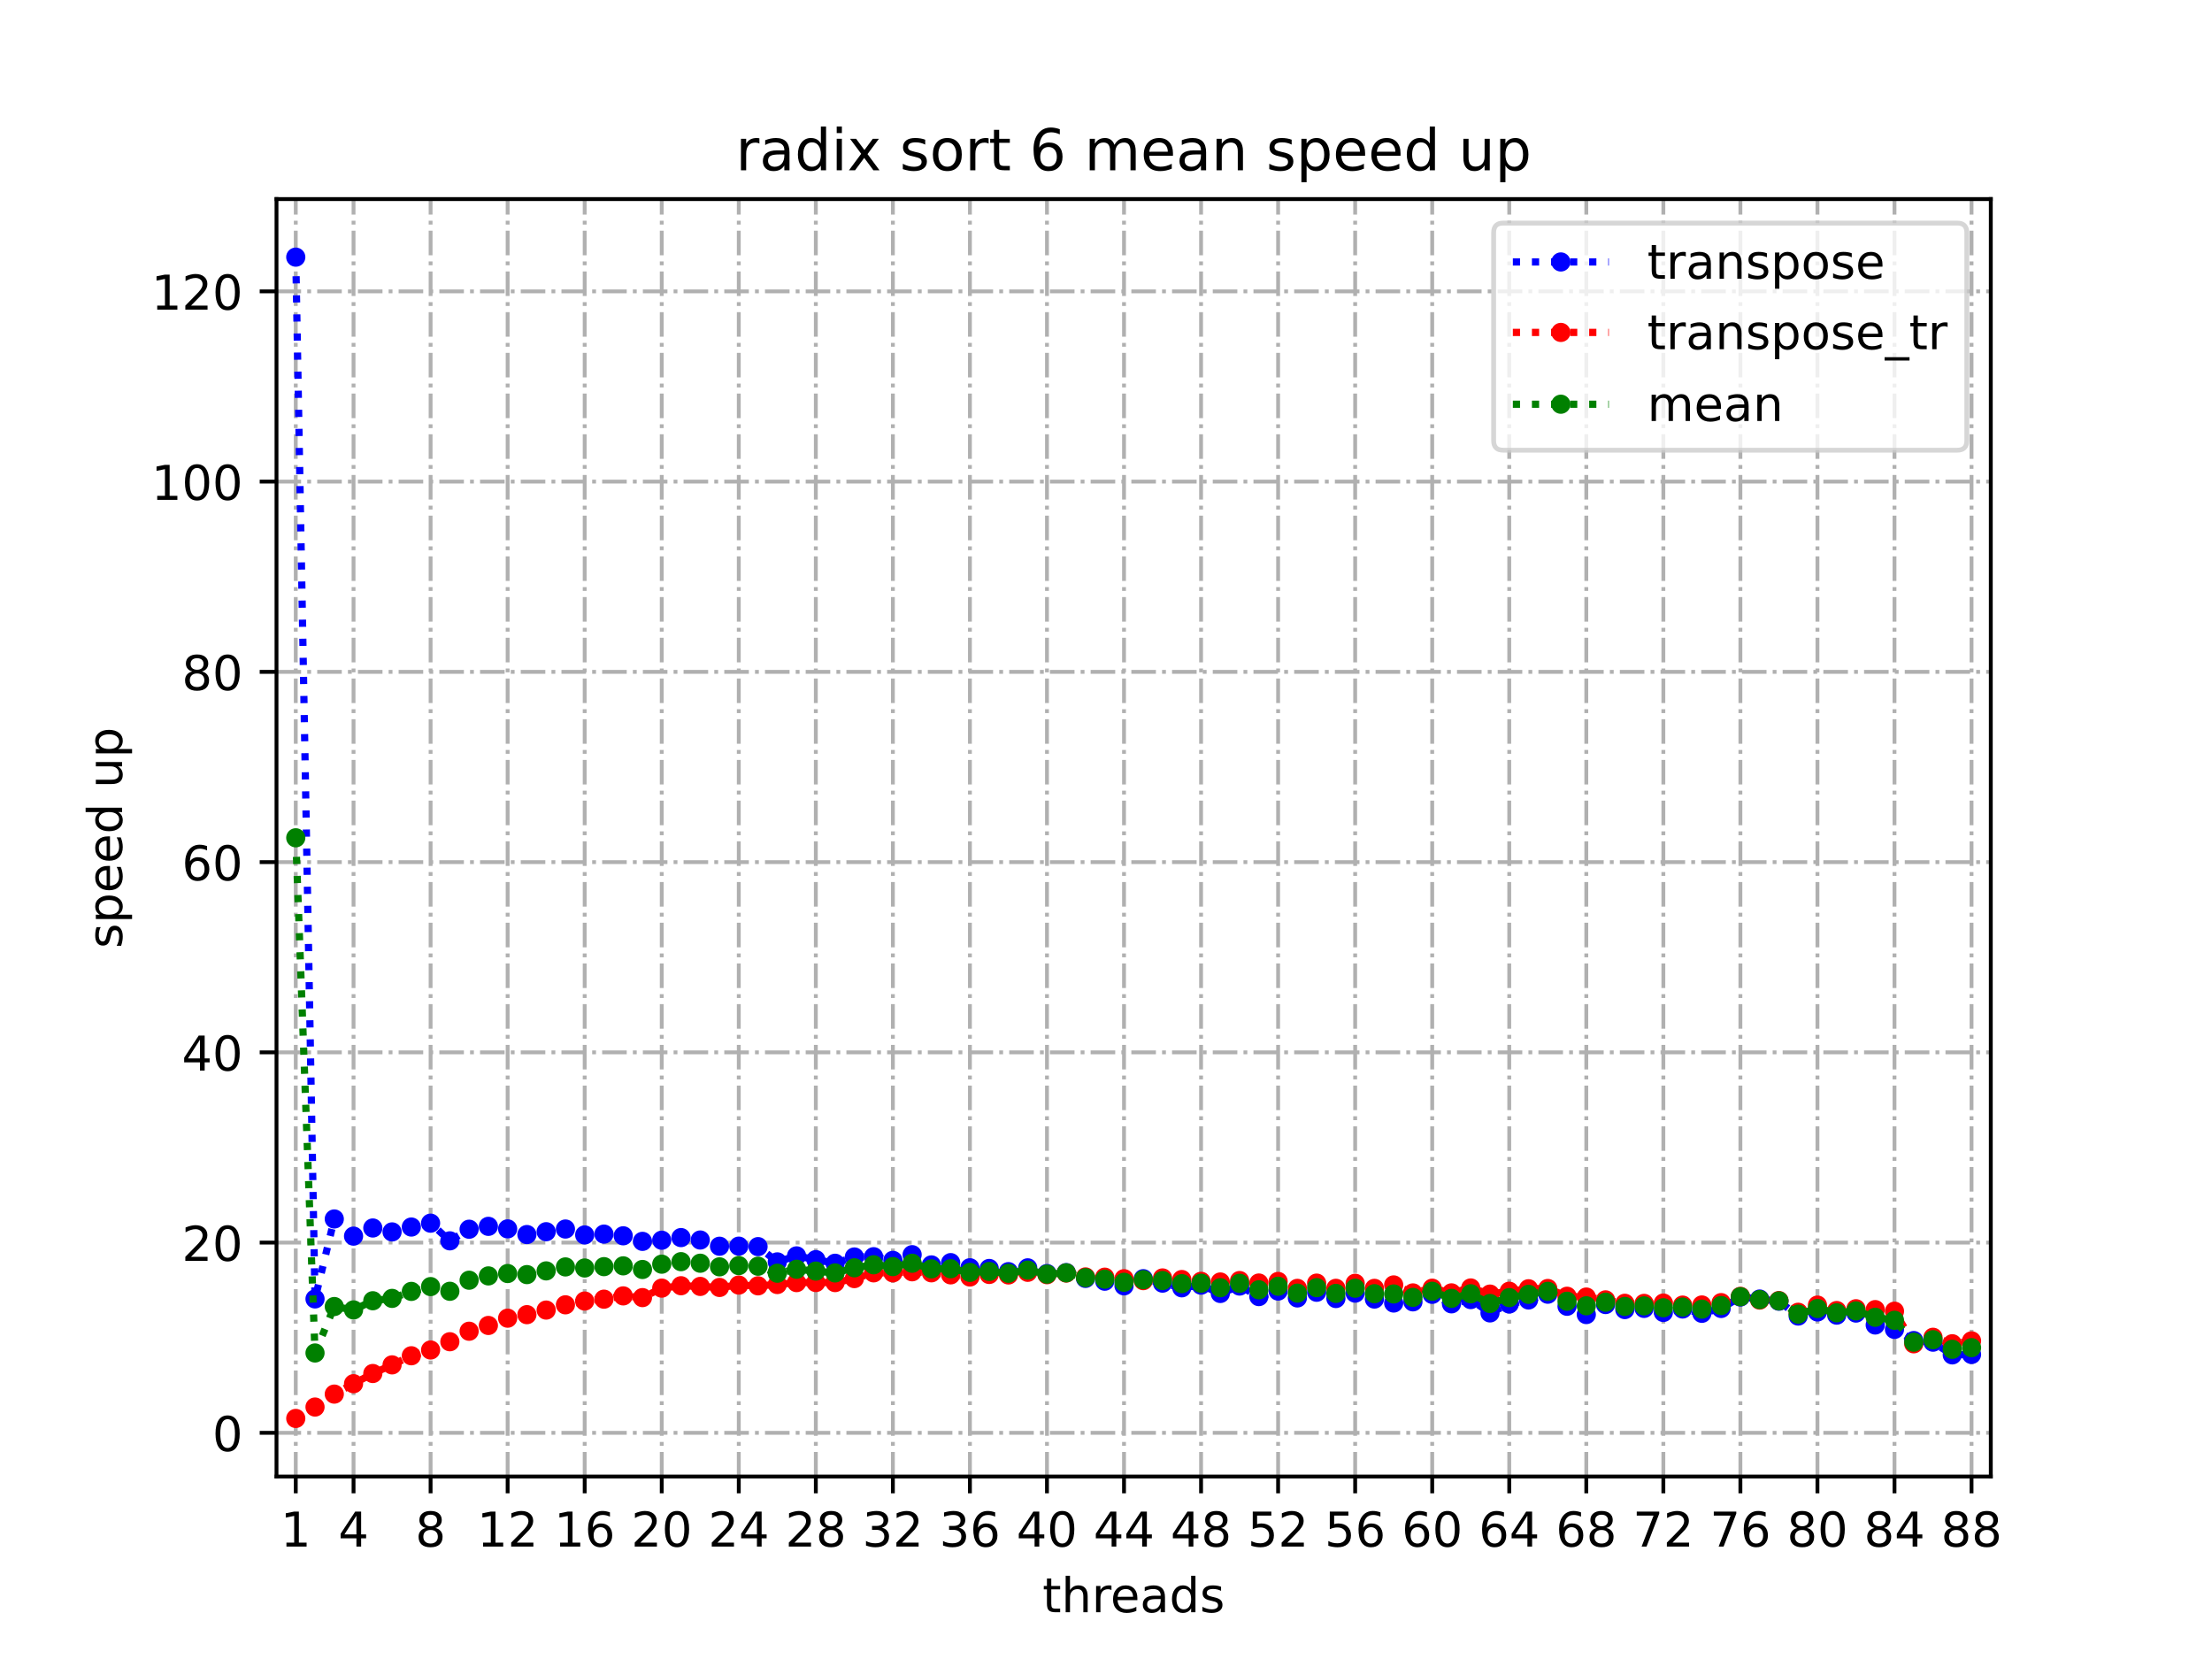 <?xml version="1.0" encoding="utf-8" standalone="no"?>
<!DOCTYPE svg PUBLIC "-//W3C//DTD SVG 1.1//EN"
  "http://www.w3.org/Graphics/SVG/1.1/DTD/svg11.dtd">
<!-- Created with matplotlib (https://matplotlib.org/) -->
<svg height="345.6pt" version="1.1" viewBox="0 0 460.8 345.6" width="460.8pt" xmlns="http://www.w3.org/2000/svg" xmlns:xlink="http://www.w3.org/1999/xlink">
 <defs>
  <style type="text/css">
*{stroke-linecap:butt;stroke-linejoin:round;}
  </style>
 </defs>
 <g id="figure_1">
  <g id="patch_1">
   <path d="M 0 345.6 
L 460.8 345.6 
L 460.8 0 
L 0 0 
z
" style="fill:#ffffff;"/>
  </g>
  <g id="axes_1">
   <g id="patch_2">
    <path d="M 57.6 307.584 
L 414.72 307.584 
L 414.72 41.472 
L 57.6 41.472 
z
" style="fill:#ffffff;"/>
   </g>
   <g id="matplotlib.axis_1">
    <g id="xtick_1">
     <g id="line2d_1">
      <path clip-path="url(#pd9a3b9a720)" d="M 61.613 307.584 
L 61.613 41.472 
" style="fill:none;stroke:#b0b0b0;stroke-dasharray:5.12,1.28,0.8,1.28;stroke-dashoffset:0;stroke-width:0.8;"/>
     </g>
     <g id="line2d_2">
      <defs>
       <path d="M 0 0 
L 0 3.5 
" id="mfe2e176eed" style="stroke:#000000;stroke-width:0.8;"/>
      </defs>
      <g>
       <use style="stroke:#000000;stroke-width:0.8;" x="61.613" xlink:href="#mfe2e176eed" y="307.584"/>
      </g>
     </g>
     <g id="text_1">
      <!-- 1 -->
      <defs>
       <path d="M 12.406 8.297 
L 28.516 8.297 
L 28.516 63.922 
L 10.984 60.406 
L 10.984 69.391 
L 28.422 72.906 
L 38.281 72.906 
L 38.281 8.297 
L 54.391 8.297 
L 54.391 0 
L 12.406 0 
z
" id="DejaVuSans-49"/>
      </defs>
      <g transform="translate(58.431 322.182)scale(0.1 -0.1)">
       <use xlink:href="#DejaVuSans-49"/>
      </g>
     </g>
    </g>
    <g id="xtick_2">
     <g id="line2d_3">
      <path clip-path="url(#pd9a3b9a720)" d="M 73.65 307.584 
L 73.65 41.472 
" style="fill:none;stroke:#b0b0b0;stroke-dasharray:5.12,1.28,0.8,1.28;stroke-dashoffset:0;stroke-width:0.8;"/>
     </g>
     <g id="line2d_4">
      <g>
       <use style="stroke:#000000;stroke-width:0.8;" x="73.65" xlink:href="#mfe2e176eed" y="307.584"/>
      </g>
     </g>
     <g id="text_2">
      <!-- 4 -->
      <defs>
       <path d="M 37.797 64.312 
L 12.891 25.391 
L 37.797 25.391 
z
M 35.203 72.906 
L 47.609 72.906 
L 47.609 25.391 
L 58.016 25.391 
L 58.016 17.188 
L 47.609 17.188 
L 47.609 0 
L 37.797 0 
L 37.797 17.188 
L 4.891 17.188 
L 4.891 26.703 
z
" id="DejaVuSans-52"/>
      </defs>
      <g transform="translate(70.469 322.182)scale(0.1 -0.1)">
       <use xlink:href="#DejaVuSans-52"/>
      </g>
     </g>
    </g>
    <g id="xtick_3">
     <g id="line2d_5">
      <path clip-path="url(#pd9a3b9a720)" d="M 89.701 307.584 
L 89.701 41.472 
" style="fill:none;stroke:#b0b0b0;stroke-dasharray:5.12,1.28,0.8,1.28;stroke-dashoffset:0;stroke-width:0.8;"/>
     </g>
     <g id="line2d_6">
      <g>
       <use style="stroke:#000000;stroke-width:0.8;" x="89.701" xlink:href="#mfe2e176eed" y="307.584"/>
      </g>
     </g>
     <g id="text_3">
      <!-- 8 -->
      <defs>
       <path d="M 31.781 34.625 
Q 24.75 34.625 20.719 30.859 
Q 16.703 27.094 16.703 20.516 
Q 16.703 13.922 20.719 10.156 
Q 24.75 6.391 31.781 6.391 
Q 38.812 6.391 42.859 10.172 
Q 46.922 13.969 46.922 20.516 
Q 46.922 27.094 42.891 30.859 
Q 38.875 34.625 31.781 34.625 
z
M 21.922 38.812 
Q 15.578 40.375 12.031 44.719 
Q 8.5 49.078 8.5 55.328 
Q 8.5 64.062 14.719 69.141 
Q 20.953 74.219 31.781 74.219 
Q 42.672 74.219 48.875 69.141 
Q 55.078 64.062 55.078 55.328 
Q 55.078 49.078 51.531 44.719 
Q 48 40.375 41.703 38.812 
Q 48.828 37.156 52.797 32.312 
Q 56.781 27.484 56.781 20.516 
Q 56.781 9.906 50.312 4.234 
Q 43.844 -1.422 31.781 -1.422 
Q 19.734 -1.422 13.25 4.234 
Q 6.781 9.906 6.781 20.516 
Q 6.781 27.484 10.781 32.312 
Q 14.797 37.156 21.922 38.812 
z
M 18.312 54.391 
Q 18.312 48.734 21.844 45.562 
Q 25.391 42.391 31.781 42.391 
Q 38.141 42.391 41.719 45.562 
Q 45.312 48.734 45.312 54.391 
Q 45.312 60.062 41.719 63.234 
Q 38.141 66.406 31.781 66.406 
Q 25.391 66.406 21.844 63.234 
Q 18.312 60.062 18.312 54.391 
z
" id="DejaVuSans-56"/>
      </defs>
      <g transform="translate(86.519 322.182)scale(0.1 -0.1)">
       <use xlink:href="#DejaVuSans-56"/>
      </g>
     </g>
    </g>
    <g id="xtick_4">
     <g id="line2d_7">
      <path clip-path="url(#pd9a3b9a720)" d="M 105.751 307.584 
L 105.751 41.472 
" style="fill:none;stroke:#b0b0b0;stroke-dasharray:5.12,1.28,0.8,1.28;stroke-dashoffset:0;stroke-width:0.8;"/>
     </g>
     <g id="line2d_8">
      <g>
       <use style="stroke:#000000;stroke-width:0.8;" x="105.751" xlink:href="#mfe2e176eed" y="307.584"/>
      </g>
     </g>
     <g id="text_4">
      <!-- 12 -->
      <defs>
       <path d="M 19.188 8.297 
L 53.609 8.297 
L 53.609 0 
L 7.328 0 
L 7.328 8.297 
Q 12.938 14.109 22.625 23.891 
Q 32.328 33.688 34.812 36.531 
Q 39.547 41.844 41.422 45.531 
Q 43.312 49.219 43.312 52.781 
Q 43.312 58.594 39.234 62.25 
Q 35.156 65.922 28.609 65.922 
Q 23.969 65.922 18.812 64.312 
Q 13.672 62.703 7.812 59.422 
L 7.812 69.391 
Q 13.766 71.781 18.938 73 
Q 24.125 74.219 28.422 74.219 
Q 39.75 74.219 46.484 68.547 
Q 53.219 62.891 53.219 53.422 
Q 53.219 48.922 51.531 44.891 
Q 49.859 40.875 45.406 35.406 
Q 44.188 33.984 37.641 27.219 
Q 31.109 20.453 19.188 8.297 
z
" id="DejaVuSans-50"/>
      </defs>
      <g transform="translate(99.389 322.182)scale(0.1 -0.1)">
       <use xlink:href="#DejaVuSans-49"/>
       <use x="63.623" xlink:href="#DejaVuSans-50"/>
      </g>
     </g>
    </g>
    <g id="xtick_5">
     <g id="line2d_9">
      <path clip-path="url(#pd9a3b9a720)" d="M 121.801 307.584 
L 121.801 41.472 
" style="fill:none;stroke:#b0b0b0;stroke-dasharray:5.12,1.28,0.8,1.28;stroke-dashoffset:0;stroke-width:0.8;"/>
     </g>
     <g id="line2d_10">
      <g>
       <use style="stroke:#000000;stroke-width:0.8;" x="121.801" xlink:href="#mfe2e176eed" y="307.584"/>
      </g>
     </g>
     <g id="text_5">
      <!-- 16 -->
      <defs>
       <path d="M 33.016 40.375 
Q 26.375 40.375 22.484 35.828 
Q 18.609 31.297 18.609 23.391 
Q 18.609 15.531 22.484 10.953 
Q 26.375 6.391 33.016 6.391 
Q 39.656 6.391 43.531 10.953 
Q 47.406 15.531 47.406 23.391 
Q 47.406 31.297 43.531 35.828 
Q 39.656 40.375 33.016 40.375 
z
M 52.594 71.297 
L 52.594 62.312 
Q 48.875 64.062 45.094 64.984 
Q 41.312 65.922 37.594 65.922 
Q 27.828 65.922 22.672 59.328 
Q 17.531 52.734 16.797 39.406 
Q 19.672 43.656 24.016 45.922 
Q 28.375 48.188 33.594 48.188 
Q 44.578 48.188 50.953 41.516 
Q 57.328 34.859 57.328 23.391 
Q 57.328 12.156 50.688 5.359 
Q 44.047 -1.422 33.016 -1.422 
Q 20.359 -1.422 13.672 8.266 
Q 6.984 17.969 6.984 36.375 
Q 6.984 53.656 15.188 63.938 
Q 23.391 74.219 37.203 74.219 
Q 40.922 74.219 44.703 73.484 
Q 48.484 72.75 52.594 71.297 
z
" id="DejaVuSans-54"/>
      </defs>
      <g transform="translate(115.439 322.182)scale(0.1 -0.1)">
       <use xlink:href="#DejaVuSans-49"/>
       <use x="63.623" xlink:href="#DejaVuSans-54"/>
      </g>
     </g>
    </g>
    <g id="xtick_6">
     <g id="line2d_11">
      <path clip-path="url(#pd9a3b9a720)" d="M 137.852 307.584 
L 137.852 41.472 
" style="fill:none;stroke:#b0b0b0;stroke-dasharray:5.12,1.28,0.8,1.28;stroke-dashoffset:0;stroke-width:0.8;"/>
     </g>
     <g id="line2d_12">
      <g>
       <use style="stroke:#000000;stroke-width:0.8;" x="137.852" xlink:href="#mfe2e176eed" y="307.584"/>
      </g>
     </g>
     <g id="text_6">
      <!-- 20 -->
      <defs>
       <path d="M 31.781 66.406 
Q 24.172 66.406 20.328 58.906 
Q 16.5 51.422 16.5 36.375 
Q 16.5 21.391 20.328 13.891 
Q 24.172 6.391 31.781 6.391 
Q 39.453 6.391 43.281 13.891 
Q 47.125 21.391 47.125 36.375 
Q 47.125 51.422 43.281 58.906 
Q 39.453 66.406 31.781 66.406 
z
M 31.781 74.219 
Q 44.047 74.219 50.516 64.516 
Q 56.984 54.828 56.984 36.375 
Q 56.984 17.969 50.516 8.266 
Q 44.047 -1.422 31.781 -1.422 
Q 19.531 -1.422 13.062 8.266 
Q 6.594 17.969 6.594 36.375 
Q 6.594 54.828 13.062 64.516 
Q 19.531 74.219 31.781 74.219 
z
" id="DejaVuSans-48"/>
      </defs>
      <g transform="translate(131.489 322.182)scale(0.1 -0.1)">
       <use xlink:href="#DejaVuSans-50"/>
       <use x="63.623" xlink:href="#DejaVuSans-48"/>
      </g>
     </g>
    </g>
    <g id="xtick_7">
     <g id="line2d_13">
      <path clip-path="url(#pd9a3b9a720)" d="M 153.902 307.584 
L 153.902 41.472 
" style="fill:none;stroke:#b0b0b0;stroke-dasharray:5.12,1.28,0.8,1.28;stroke-dashoffset:0;stroke-width:0.8;"/>
     </g>
     <g id="line2d_14">
      <g>
       <use style="stroke:#000000;stroke-width:0.8;" x="153.902" xlink:href="#mfe2e176eed" y="307.584"/>
      </g>
     </g>
     <g id="text_7">
      <!-- 24 -->
      <g transform="translate(147.54 322.182)scale(0.1 -0.1)">
       <use xlink:href="#DejaVuSans-50"/>
       <use x="63.623" xlink:href="#DejaVuSans-52"/>
      </g>
     </g>
    </g>
    <g id="xtick_8">
     <g id="line2d_15">
      <path clip-path="url(#pd9a3b9a720)" d="M 169.952 307.584 
L 169.952 41.472 
" style="fill:none;stroke:#b0b0b0;stroke-dasharray:5.12,1.28,0.8,1.28;stroke-dashoffset:0;stroke-width:0.8;"/>
     </g>
     <g id="line2d_16">
      <g>
       <use style="stroke:#000000;stroke-width:0.8;" x="169.952" xlink:href="#mfe2e176eed" y="307.584"/>
      </g>
     </g>
     <g id="text_8">
      <!-- 28 -->
      <g transform="translate(163.59 322.182)scale(0.1 -0.1)">
       <use xlink:href="#DejaVuSans-50"/>
       <use x="63.623" xlink:href="#DejaVuSans-56"/>
      </g>
     </g>
    </g>
    <g id="xtick_9">
     <g id="line2d_17">
      <path clip-path="url(#pd9a3b9a720)" d="M 186.003 307.584 
L 186.003 41.472 
" style="fill:none;stroke:#b0b0b0;stroke-dasharray:5.12,1.28,0.8,1.28;stroke-dashoffset:0;stroke-width:0.8;"/>
     </g>
     <g id="line2d_18">
      <g>
       <use style="stroke:#000000;stroke-width:0.8;" x="186.003" xlink:href="#mfe2e176eed" y="307.584"/>
      </g>
     </g>
     <g id="text_9">
      <!-- 32 -->
      <defs>
       <path d="M 40.578 39.312 
Q 47.656 37.797 51.625 33 
Q 55.609 28.219 55.609 21.188 
Q 55.609 10.406 48.188 4.484 
Q 40.766 -1.422 27.094 -1.422 
Q 22.516 -1.422 17.656 -0.516 
Q 12.797 0.391 7.625 2.203 
L 7.625 11.719 
Q 11.719 9.328 16.594 8.109 
Q 21.484 6.891 26.812 6.891 
Q 36.078 6.891 40.938 10.547 
Q 45.797 14.203 45.797 21.188 
Q 45.797 27.641 41.281 31.266 
Q 36.766 34.906 28.719 34.906 
L 20.219 34.906 
L 20.219 43.016 
L 29.109 43.016 
Q 36.375 43.016 40.234 45.922 
Q 44.094 48.828 44.094 54.297 
Q 44.094 59.906 40.109 62.906 
Q 36.141 65.922 28.719 65.922 
Q 24.656 65.922 20.016 65.031 
Q 15.375 64.156 9.812 62.312 
L 9.812 71.094 
Q 15.438 72.656 20.344 73.438 
Q 25.25 74.219 29.594 74.219 
Q 40.828 74.219 47.359 69.109 
Q 53.906 64.016 53.906 55.328 
Q 53.906 49.266 50.438 45.094 
Q 46.969 40.922 40.578 39.312 
z
" id="DejaVuSans-51"/>
      </defs>
      <g transform="translate(179.64 322.182)scale(0.1 -0.1)">
       <use xlink:href="#DejaVuSans-51"/>
       <use x="63.623" xlink:href="#DejaVuSans-50"/>
      </g>
     </g>
    </g>
    <g id="xtick_10">
     <g id="line2d_19">
      <path clip-path="url(#pd9a3b9a720)" d="M 202.053 307.584 
L 202.053 41.472 
" style="fill:none;stroke:#b0b0b0;stroke-dasharray:5.12,1.28,0.8,1.28;stroke-dashoffset:0;stroke-width:0.8;"/>
     </g>
     <g id="line2d_20">
      <g>
       <use style="stroke:#000000;stroke-width:0.8;" x="202.053" xlink:href="#mfe2e176eed" y="307.584"/>
      </g>
     </g>
     <g id="text_10">
      <!-- 36 -->
      <g transform="translate(195.691 322.182)scale(0.1 -0.1)">
       <use xlink:href="#DejaVuSans-51"/>
       <use x="63.623" xlink:href="#DejaVuSans-54"/>
      </g>
     </g>
    </g>
    <g id="xtick_11">
     <g id="line2d_21">
      <path clip-path="url(#pd9a3b9a720)" d="M 218.103 307.584 
L 218.103 41.472 
" style="fill:none;stroke:#b0b0b0;stroke-dasharray:5.12,1.28,0.8,1.28;stroke-dashoffset:0;stroke-width:0.8;"/>
     </g>
     <g id="line2d_22">
      <g>
       <use style="stroke:#000000;stroke-width:0.8;" x="218.103" xlink:href="#mfe2e176eed" y="307.584"/>
      </g>
     </g>
     <g id="text_11">
      <!-- 40 -->
      <g transform="translate(211.741 322.182)scale(0.1 -0.1)">
       <use xlink:href="#DejaVuSans-52"/>
       <use x="63.623" xlink:href="#DejaVuSans-48"/>
      </g>
     </g>
    </g>
    <g id="xtick_12">
     <g id="line2d_23">
      <path clip-path="url(#pd9a3b9a720)" d="M 234.154 307.584 
L 234.154 41.472 
" style="fill:none;stroke:#b0b0b0;stroke-dasharray:5.12,1.28,0.8,1.28;stroke-dashoffset:0;stroke-width:0.8;"/>
     </g>
     <g id="line2d_24">
      <g>
       <use style="stroke:#000000;stroke-width:0.8;" x="234.154" xlink:href="#mfe2e176eed" y="307.584"/>
      </g>
     </g>
     <g id="text_12">
      <!-- 44 -->
      <g transform="translate(227.791 322.182)scale(0.1 -0.1)">
       <use xlink:href="#DejaVuSans-52"/>
       <use x="63.623" xlink:href="#DejaVuSans-52"/>
      </g>
     </g>
    </g>
    <g id="xtick_13">
     <g id="line2d_25">
      <path clip-path="url(#pd9a3b9a720)" d="M 250.204 307.584 
L 250.204 41.472 
" style="fill:none;stroke:#b0b0b0;stroke-dasharray:5.12,1.28,0.8,1.28;stroke-dashoffset:0;stroke-width:0.8;"/>
     </g>
     <g id="line2d_26">
      <g>
       <use style="stroke:#000000;stroke-width:0.8;" x="250.204" xlink:href="#mfe2e176eed" y="307.584"/>
      </g>
     </g>
     <g id="text_13">
      <!-- 48 -->
      <g transform="translate(243.842 322.182)scale(0.1 -0.1)">
       <use xlink:href="#DejaVuSans-52"/>
       <use x="63.623" xlink:href="#DejaVuSans-56"/>
      </g>
     </g>
    </g>
    <g id="xtick_14">
     <g id="line2d_27">
      <path clip-path="url(#pd9a3b9a720)" d="M 266.254 307.584 
L 266.254 41.472 
" style="fill:none;stroke:#b0b0b0;stroke-dasharray:5.12,1.28,0.8,1.28;stroke-dashoffset:0;stroke-width:0.8;"/>
     </g>
     <g id="line2d_28">
      <g>
       <use style="stroke:#000000;stroke-width:0.8;" x="266.254" xlink:href="#mfe2e176eed" y="307.584"/>
      </g>
     </g>
     <g id="text_14">
      <!-- 52 -->
      <defs>
       <path d="M 10.797 72.906 
L 49.516 72.906 
L 49.516 64.594 
L 19.828 64.594 
L 19.828 46.734 
Q 21.969 47.469 24.109 47.828 
Q 26.266 48.188 28.422 48.188 
Q 40.625 48.188 47.75 41.5 
Q 54.891 34.812 54.891 23.391 
Q 54.891 11.625 47.562 5.094 
Q 40.234 -1.422 26.906 -1.422 
Q 22.312 -1.422 17.547 -0.641 
Q 12.797 0.141 7.719 1.703 
L 7.719 11.625 
Q 12.109 9.234 16.797 8.062 
Q 21.484 6.891 26.703 6.891 
Q 35.156 6.891 40.078 11.328 
Q 45.016 15.766 45.016 23.391 
Q 45.016 31 40.078 35.438 
Q 35.156 39.891 26.703 39.891 
Q 22.75 39.891 18.812 39.016 
Q 14.891 38.141 10.797 36.281 
z
" id="DejaVuSans-53"/>
      </defs>
      <g transform="translate(259.892 322.182)scale(0.1 -0.1)">
       <use xlink:href="#DejaVuSans-53"/>
       <use x="63.623" xlink:href="#DejaVuSans-50"/>
      </g>
     </g>
    </g>
    <g id="xtick_15">
     <g id="line2d_29">
      <path clip-path="url(#pd9a3b9a720)" d="M 282.305 307.584 
L 282.305 41.472 
" style="fill:none;stroke:#b0b0b0;stroke-dasharray:5.12,1.28,0.8,1.28;stroke-dashoffset:0;stroke-width:0.8;"/>
     </g>
     <g id="line2d_30">
      <g>
       <use style="stroke:#000000;stroke-width:0.8;" x="282.305" xlink:href="#mfe2e176eed" y="307.584"/>
      </g>
     </g>
     <g id="text_15">
      <!-- 56 -->
      <g transform="translate(275.942 322.182)scale(0.1 -0.1)">
       <use xlink:href="#DejaVuSans-53"/>
       <use x="63.623" xlink:href="#DejaVuSans-54"/>
      </g>
     </g>
    </g>
    <g id="xtick_16">
     <g id="line2d_31">
      <path clip-path="url(#pd9a3b9a720)" d="M 298.355 307.584 
L 298.355 41.472 
" style="fill:none;stroke:#b0b0b0;stroke-dasharray:5.12,1.28,0.8,1.28;stroke-dashoffset:0;stroke-width:0.8;"/>
     </g>
     <g id="line2d_32">
      <g>
       <use style="stroke:#000000;stroke-width:0.8;" x="298.355" xlink:href="#mfe2e176eed" y="307.584"/>
      </g>
     </g>
     <g id="text_16">
      <!-- 60 -->
      <g transform="translate(291.993 322.182)scale(0.1 -0.1)">
       <use xlink:href="#DejaVuSans-54"/>
       <use x="63.623" xlink:href="#DejaVuSans-48"/>
      </g>
     </g>
    </g>
    <g id="xtick_17">
     <g id="line2d_33">
      <path clip-path="url(#pd9a3b9a720)" d="M 314.405 307.584 
L 314.405 41.472 
" style="fill:none;stroke:#b0b0b0;stroke-dasharray:5.12,1.28,0.8,1.28;stroke-dashoffset:0;stroke-width:0.8;"/>
     </g>
     <g id="line2d_34">
      <g>
       <use style="stroke:#000000;stroke-width:0.8;" x="314.405" xlink:href="#mfe2e176eed" y="307.584"/>
      </g>
     </g>
     <g id="text_17">
      <!-- 64 -->
      <g transform="translate(308.043 322.182)scale(0.1 -0.1)">
       <use xlink:href="#DejaVuSans-54"/>
       <use x="63.623" xlink:href="#DejaVuSans-52"/>
      </g>
     </g>
    </g>
    <g id="xtick_18">
     <g id="line2d_35">
      <path clip-path="url(#pd9a3b9a720)" d="M 330.456 307.584 
L 330.456 41.472 
" style="fill:none;stroke:#b0b0b0;stroke-dasharray:5.12,1.28,0.8,1.28;stroke-dashoffset:0;stroke-width:0.8;"/>
     </g>
     <g id="line2d_36">
      <g>
       <use style="stroke:#000000;stroke-width:0.8;" x="330.456" xlink:href="#mfe2e176eed" y="307.584"/>
      </g>
     </g>
     <g id="text_18">
      <!-- 68 -->
      <g transform="translate(324.093 322.182)scale(0.1 -0.1)">
       <use xlink:href="#DejaVuSans-54"/>
       <use x="63.623" xlink:href="#DejaVuSans-56"/>
      </g>
     </g>
    </g>
    <g id="xtick_19">
     <g id="line2d_37">
      <path clip-path="url(#pd9a3b9a720)" d="M 346.506 307.584 
L 346.506 41.472 
" style="fill:none;stroke:#b0b0b0;stroke-dasharray:5.12,1.28,0.8,1.28;stroke-dashoffset:0;stroke-width:0.8;"/>
     </g>
     <g id="line2d_38">
      <g>
       <use style="stroke:#000000;stroke-width:0.8;" x="346.506" xlink:href="#mfe2e176eed" y="307.584"/>
      </g>
     </g>
     <g id="text_19">
      <!-- 72 -->
      <defs>
       <path d="M 8.203 72.906 
L 55.078 72.906 
L 55.078 68.703 
L 28.609 0 
L 18.312 0 
L 43.219 64.594 
L 8.203 64.594 
z
" id="DejaVuSans-55"/>
      </defs>
      <g transform="translate(340.144 322.182)scale(0.1 -0.1)">
       <use xlink:href="#DejaVuSans-55"/>
       <use x="63.623" xlink:href="#DejaVuSans-50"/>
      </g>
     </g>
    </g>
    <g id="xtick_20">
     <g id="line2d_39">
      <path clip-path="url(#pd9a3b9a720)" d="M 362.556 307.584 
L 362.556 41.472 
" style="fill:none;stroke:#b0b0b0;stroke-dasharray:5.12,1.28,0.8,1.28;stroke-dashoffset:0;stroke-width:0.8;"/>
     </g>
     <g id="line2d_40">
      <g>
       <use style="stroke:#000000;stroke-width:0.8;" x="362.556" xlink:href="#mfe2e176eed" y="307.584"/>
      </g>
     </g>
     <g id="text_20">
      <!-- 76 -->
      <g transform="translate(356.194 322.182)scale(0.1 -0.1)">
       <use xlink:href="#DejaVuSans-55"/>
       <use x="63.623" xlink:href="#DejaVuSans-54"/>
      </g>
     </g>
    </g>
    <g id="xtick_21">
     <g id="line2d_41">
      <path clip-path="url(#pd9a3b9a720)" d="M 378.607 307.584 
L 378.607 41.472 
" style="fill:none;stroke:#b0b0b0;stroke-dasharray:5.12,1.28,0.8,1.28;stroke-dashoffset:0;stroke-width:0.8;"/>
     </g>
     <g id="line2d_42">
      <g>
       <use style="stroke:#000000;stroke-width:0.8;" x="378.607" xlink:href="#mfe2e176eed" y="307.584"/>
      </g>
     </g>
     <g id="text_21">
      <!-- 80 -->
      <g transform="translate(372.244 322.182)scale(0.1 -0.1)">
       <use xlink:href="#DejaVuSans-56"/>
       <use x="63.623" xlink:href="#DejaVuSans-48"/>
      </g>
     </g>
    </g>
    <g id="xtick_22">
     <g id="line2d_43">
      <path clip-path="url(#pd9a3b9a720)" d="M 394.657 307.584 
L 394.657 41.472 
" style="fill:none;stroke:#b0b0b0;stroke-dasharray:5.12,1.28,0.8,1.28;stroke-dashoffset:0;stroke-width:0.8;"/>
     </g>
     <g id="line2d_44">
      <g>
       <use style="stroke:#000000;stroke-width:0.8;" x="394.657" xlink:href="#mfe2e176eed" y="307.584"/>
      </g>
     </g>
     <g id="text_22">
      <!-- 84 -->
      <g transform="translate(388.295 322.182)scale(0.1 -0.1)">
       <use xlink:href="#DejaVuSans-56"/>
       <use x="63.623" xlink:href="#DejaVuSans-52"/>
      </g>
     </g>
    </g>
    <g id="xtick_23">
     <g id="line2d_45">
      <path clip-path="url(#pd9a3b9a720)" d="M 410.707 307.584 
L 410.707 41.472 
" style="fill:none;stroke:#b0b0b0;stroke-dasharray:5.12,1.28,0.8,1.28;stroke-dashoffset:0;stroke-width:0.8;"/>
     </g>
     <g id="line2d_46">
      <g>
       <use style="stroke:#000000;stroke-width:0.8;" x="410.707" xlink:href="#mfe2e176eed" y="307.584"/>
      </g>
     </g>
     <g id="text_23">
      <!-- 88 -->
      <g transform="translate(404.345 322.182)scale(0.1 -0.1)">
       <use xlink:href="#DejaVuSans-56"/>
       <use x="63.623" xlink:href="#DejaVuSans-56"/>
      </g>
     </g>
    </g>
    <g id="text_24">
     <!-- threads -->
     <defs>
      <path d="M 18.312 70.219 
L 18.312 54.688 
L 36.812 54.688 
L 36.812 47.703 
L 18.312 47.703 
L 18.312 18.016 
Q 18.312 11.328 20.141 9.422 
Q 21.969 7.516 27.594 7.516 
L 36.812 7.516 
L 36.812 0 
L 27.594 0 
Q 17.188 0 13.234 3.875 
Q 9.281 7.766 9.281 18.016 
L 9.281 47.703 
L 2.688 47.703 
L 2.688 54.688 
L 9.281 54.688 
L 9.281 70.219 
z
" id="DejaVuSans-116"/>
      <path d="M 54.891 33.016 
L 54.891 0 
L 45.906 0 
L 45.906 32.719 
Q 45.906 40.484 42.875 44.328 
Q 39.844 48.188 33.797 48.188 
Q 26.516 48.188 22.312 43.547 
Q 18.109 38.922 18.109 30.906 
L 18.109 0 
L 9.078 0 
L 9.078 75.984 
L 18.109 75.984 
L 18.109 46.188 
Q 21.344 51.125 25.703 53.562 
Q 30.078 56 35.797 56 
Q 45.219 56 50.047 50.172 
Q 54.891 44.344 54.891 33.016 
z
" id="DejaVuSans-104"/>
      <path d="M 41.109 46.297 
Q 39.594 47.172 37.812 47.578 
Q 36.031 48 33.891 48 
Q 26.266 48 22.188 43.047 
Q 18.109 38.094 18.109 28.812 
L 18.109 0 
L 9.078 0 
L 9.078 54.688 
L 18.109 54.688 
L 18.109 46.188 
Q 20.953 51.172 25.484 53.578 
Q 30.031 56 36.531 56 
Q 37.453 56 38.578 55.875 
Q 39.703 55.766 41.062 55.516 
z
" id="DejaVuSans-114"/>
      <path d="M 56.203 29.594 
L 56.203 25.203 
L 14.891 25.203 
Q 15.484 15.922 20.484 11.062 
Q 25.484 6.203 34.422 6.203 
Q 39.594 6.203 44.453 7.469 
Q 49.312 8.734 54.109 11.281 
L 54.109 2.781 
Q 49.266 0.734 44.188 -0.344 
Q 39.109 -1.422 33.891 -1.422 
Q 20.797 -1.422 13.156 6.188 
Q 5.516 13.812 5.516 26.812 
Q 5.516 40.234 12.766 48.109 
Q 20.016 56 32.328 56 
Q 43.359 56 49.781 48.891 
Q 56.203 41.797 56.203 29.594 
z
M 47.219 32.234 
Q 47.125 39.594 43.094 43.984 
Q 39.062 48.391 32.422 48.391 
Q 24.906 48.391 20.391 44.141 
Q 15.875 39.891 15.188 32.172 
z
" id="DejaVuSans-101"/>
      <path d="M 34.281 27.484 
Q 23.391 27.484 19.188 25 
Q 14.984 22.516 14.984 16.5 
Q 14.984 11.719 18.141 8.906 
Q 21.297 6.109 26.703 6.109 
Q 34.188 6.109 38.703 11.406 
Q 43.219 16.703 43.219 25.484 
L 43.219 27.484 
z
M 52.203 31.203 
L 52.203 0 
L 43.219 0 
L 43.219 8.297 
Q 40.141 3.328 35.547 0.953 
Q 30.953 -1.422 24.312 -1.422 
Q 15.922 -1.422 10.953 3.297 
Q 6 8.016 6 15.922 
Q 6 25.141 12.172 29.828 
Q 18.359 34.516 30.609 34.516 
L 43.219 34.516 
L 43.219 35.406 
Q 43.219 41.609 39.141 45 
Q 35.062 48.391 27.688 48.391 
Q 23 48.391 18.547 47.266 
Q 14.109 46.141 10.016 43.891 
L 10.016 52.203 
Q 14.938 54.109 19.578 55.047 
Q 24.219 56 28.609 56 
Q 40.484 56 46.344 49.844 
Q 52.203 43.703 52.203 31.203 
z
" id="DejaVuSans-97"/>
      <path d="M 45.406 46.391 
L 45.406 75.984 
L 54.391 75.984 
L 54.391 0 
L 45.406 0 
L 45.406 8.203 
Q 42.578 3.328 38.25 0.953 
Q 33.938 -1.422 27.875 -1.422 
Q 17.969 -1.422 11.734 6.484 
Q 5.516 14.406 5.516 27.297 
Q 5.516 40.188 11.734 48.094 
Q 17.969 56 27.875 56 
Q 33.938 56 38.25 53.625 
Q 42.578 51.266 45.406 46.391 
z
M 14.797 27.297 
Q 14.797 17.391 18.875 11.75 
Q 22.953 6.109 30.078 6.109 
Q 37.203 6.109 41.297 11.75 
Q 45.406 17.391 45.406 27.297 
Q 45.406 37.203 41.297 42.844 
Q 37.203 48.484 30.078 48.484 
Q 22.953 48.484 18.875 42.844 
Q 14.797 37.203 14.797 27.297 
z
" id="DejaVuSans-100"/>
      <path d="M 44.281 53.078 
L 44.281 44.578 
Q 40.484 46.531 36.375 47.5 
Q 32.281 48.484 27.875 48.484 
Q 21.188 48.484 17.844 46.438 
Q 14.5 44.391 14.5 40.281 
Q 14.5 37.156 16.891 35.375 
Q 19.281 33.594 26.516 31.984 
L 29.594 31.297 
Q 39.156 29.25 43.188 25.516 
Q 47.219 21.781 47.219 15.094 
Q 47.219 7.469 41.188 3.016 
Q 35.156 -1.422 24.609 -1.422 
Q 20.219 -1.422 15.453 -0.562 
Q 10.688 0.297 5.422 2 
L 5.422 11.281 
Q 10.406 8.688 15.234 7.391 
Q 20.062 6.109 24.812 6.109 
Q 31.156 6.109 34.562 8.281 
Q 37.984 10.453 37.984 14.406 
Q 37.984 18.062 35.516 20.016 
Q 33.062 21.969 24.703 23.781 
L 21.578 24.516 
Q 13.234 26.266 9.516 29.906 
Q 5.812 33.547 5.812 39.891 
Q 5.812 47.609 11.281 51.797 
Q 16.75 56 26.812 56 
Q 31.781 56 36.172 55.266 
Q 40.578 54.547 44.281 53.078 
z
" id="DejaVuSans-115"/>
     </defs>
     <g transform="translate(217.169 335.861)scale(0.1 -0.1)">
      <use xlink:href="#DejaVuSans-116"/>
      <use x="39.209" xlink:href="#DejaVuSans-104"/>
      <use x="102.588" xlink:href="#DejaVuSans-114"/>
      <use x="141.451" xlink:href="#DejaVuSans-101"/>
      <use x="202.975" xlink:href="#DejaVuSans-97"/>
      <use x="264.254" xlink:href="#DejaVuSans-100"/>
      <use x="327.73" xlink:href="#DejaVuSans-115"/>
     </g>
    </g>
   </g>
   <g id="matplotlib.axis_2">
    <g id="ytick_1">
     <g id="line2d_47">
      <path clip-path="url(#pd9a3b9a720)" d="M 57.6 298.482 
L 414.72 298.482 
" style="fill:none;stroke:#b0b0b0;stroke-dasharray:5.12,1.28,0.8,1.28;stroke-dashoffset:0;stroke-width:0.8;"/>
     </g>
     <g id="line2d_48">
      <defs>
       <path d="M 0 0 
L -3.5 0 
" id="m802253c9a8" style="stroke:#000000;stroke-width:0.8;"/>
      </defs>
      <g>
       <use style="stroke:#000000;stroke-width:0.8;" x="57.6" xlink:href="#m802253c9a8" y="298.482"/>
      </g>
     </g>
     <g id="text_25">
      <!-- 0 -->
      <g transform="translate(44.237 302.281)scale(0.1 -0.1)">
       <use xlink:href="#DejaVuSans-48"/>
      </g>
     </g>
    </g>
    <g id="ytick_2">
     <g id="line2d_49">
      <path clip-path="url(#pd9a3b9a720)" d="M 57.6 258.851 
L 414.72 258.851 
" style="fill:none;stroke:#b0b0b0;stroke-dasharray:5.12,1.28,0.8,1.28;stroke-dashoffset:0;stroke-width:0.8;"/>
     </g>
     <g id="line2d_50">
      <g>
       <use style="stroke:#000000;stroke-width:0.8;" x="57.6" xlink:href="#m802253c9a8" y="258.851"/>
      </g>
     </g>
     <g id="text_26">
      <!-- 20 -->
      <g transform="translate(37.875 262.651)scale(0.1 -0.1)">
       <use xlink:href="#DejaVuSans-50"/>
       <use x="63.623" xlink:href="#DejaVuSans-48"/>
      </g>
     </g>
    </g>
    <g id="ytick_3">
     <g id="line2d_51">
      <path clip-path="url(#pd9a3b9a720)" d="M 57.6 219.221 
L 414.72 219.221 
" style="fill:none;stroke:#b0b0b0;stroke-dasharray:5.12,1.28,0.8,1.28;stroke-dashoffset:0;stroke-width:0.8;"/>
     </g>
     <g id="line2d_52">
      <g>
       <use style="stroke:#000000;stroke-width:0.8;" x="57.6" xlink:href="#m802253c9a8" y="219.221"/>
      </g>
     </g>
     <g id="text_27">
      <!-- 40 -->
      <g transform="translate(37.875 223.02)scale(0.1 -0.1)">
       <use xlink:href="#DejaVuSans-52"/>
       <use x="63.623" xlink:href="#DejaVuSans-48"/>
      </g>
     </g>
    </g>
    <g id="ytick_4">
     <g id="line2d_53">
      <path clip-path="url(#pd9a3b9a720)" d="M 57.6 179.59 
L 414.72 179.59 
" style="fill:none;stroke:#b0b0b0;stroke-dasharray:5.12,1.28,0.8,1.28;stroke-dashoffset:0;stroke-width:0.8;"/>
     </g>
     <g id="line2d_54">
      <g>
       <use style="stroke:#000000;stroke-width:0.8;" x="57.6" xlink:href="#m802253c9a8" y="179.59"/>
      </g>
     </g>
     <g id="text_28">
      <!-- 60 -->
      <g transform="translate(37.875 183.389)scale(0.1 -0.1)">
       <use xlink:href="#DejaVuSans-54"/>
       <use x="63.623" xlink:href="#DejaVuSans-48"/>
      </g>
     </g>
    </g>
    <g id="ytick_5">
     <g id="line2d_55">
      <path clip-path="url(#pd9a3b9a720)" d="M 57.6 139.96 
L 414.72 139.96 
" style="fill:none;stroke:#b0b0b0;stroke-dasharray:5.12,1.28,0.8,1.28;stroke-dashoffset:0;stroke-width:0.8;"/>
     </g>
     <g id="line2d_56">
      <g>
       <use style="stroke:#000000;stroke-width:0.8;" x="57.6" xlink:href="#m802253c9a8" y="139.96"/>
      </g>
     </g>
     <g id="text_29">
      <!-- 80 -->
      <g transform="translate(37.875 143.759)scale(0.1 -0.1)">
       <use xlink:href="#DejaVuSans-56"/>
       <use x="63.623" xlink:href="#DejaVuSans-48"/>
      </g>
     </g>
    </g>
    <g id="ytick_6">
     <g id="line2d_57">
      <path clip-path="url(#pd9a3b9a720)" d="M 57.6 100.329 
L 414.72 100.329 
" style="fill:none;stroke:#b0b0b0;stroke-dasharray:5.12,1.28,0.8,1.28;stroke-dashoffset:0;stroke-width:0.8;"/>
     </g>
     <g id="line2d_58">
      <g>
       <use style="stroke:#000000;stroke-width:0.8;" x="57.6" xlink:href="#m802253c9a8" y="100.329"/>
      </g>
     </g>
     <g id="text_30">
      <!-- 100 -->
      <g transform="translate(31.512 104.128)scale(0.1 -0.1)">
       <use xlink:href="#DejaVuSans-49"/>
       <use x="63.623" xlink:href="#DejaVuSans-48"/>
       <use x="127.246" xlink:href="#DejaVuSans-48"/>
      </g>
     </g>
    </g>
    <g id="ytick_7">
     <g id="line2d_59">
      <path clip-path="url(#pd9a3b9a720)" d="M 57.6 60.698 
L 414.72 60.698 
" style="fill:none;stroke:#b0b0b0;stroke-dasharray:5.12,1.28,0.8,1.28;stroke-dashoffset:0;stroke-width:0.8;"/>
     </g>
     <g id="line2d_60">
      <g>
       <use style="stroke:#000000;stroke-width:0.8;" x="57.6" xlink:href="#m802253c9a8" y="60.698"/>
      </g>
     </g>
     <g id="text_31">
      <!-- 120 -->
      <g transform="translate(31.512 64.498)scale(0.1 -0.1)">
       <use xlink:href="#DejaVuSans-49"/>
       <use x="63.623" xlink:href="#DejaVuSans-50"/>
       <use x="127.246" xlink:href="#DejaVuSans-48"/>
      </g>
     </g>
    </g>
    <g id="text_32">
     <!-- speed up -->
     <defs>
      <path d="M 18.109 8.203 
L 18.109 -20.797 
L 9.078 -20.797 
L 9.078 54.688 
L 18.109 54.688 
L 18.109 46.391 
Q 20.953 51.266 25.266 53.625 
Q 29.594 56 35.594 56 
Q 45.562 56 51.781 48.094 
Q 58.016 40.188 58.016 27.297 
Q 58.016 14.406 51.781 6.484 
Q 45.562 -1.422 35.594 -1.422 
Q 29.594 -1.422 25.266 0.953 
Q 20.953 3.328 18.109 8.203 
z
M 48.688 27.297 
Q 48.688 37.203 44.609 42.844 
Q 40.531 48.484 33.406 48.484 
Q 26.266 48.484 22.188 42.844 
Q 18.109 37.203 18.109 27.297 
Q 18.109 17.391 22.188 11.75 
Q 26.266 6.109 33.406 6.109 
Q 40.531 6.109 44.609 11.75 
Q 48.688 17.391 48.688 27.297 
z
" id="DejaVuSans-112"/>
      <path id="DejaVuSans-32"/>
      <path d="M 8.5 21.578 
L 8.5 54.688 
L 17.484 54.688 
L 17.484 21.922 
Q 17.484 14.156 20.5 10.266 
Q 23.531 6.391 29.594 6.391 
Q 36.859 6.391 41.078 11.031 
Q 45.312 15.672 45.312 23.688 
L 45.312 54.688 
L 54.297 54.688 
L 54.297 0 
L 45.312 0 
L 45.312 8.406 
Q 42.047 3.422 37.719 1 
Q 33.406 -1.422 27.688 -1.422 
Q 18.266 -1.422 13.375 4.438 
Q 8.5 10.297 8.5 21.578 
z
M 31.109 56 
z
" id="DejaVuSans-117"/>
     </defs>
     <g transform="translate(25.433 197.566)rotate(-90)scale(0.1 -0.1)">
      <use xlink:href="#DejaVuSans-115"/>
      <use x="52.1" xlink:href="#DejaVuSans-112"/>
      <use x="115.576" xlink:href="#DejaVuSans-101"/>
      <use x="177.1" xlink:href="#DejaVuSans-101"/>
      <use x="238.623" xlink:href="#DejaVuSans-100"/>
      <use x="302.1" xlink:href="#DejaVuSans-32"/>
      <use x="333.887" xlink:href="#DejaVuSans-117"/>
      <use x="397.266" xlink:href="#DejaVuSans-112"/>
     </g>
    </g>
   </g>
   <g id="line2d_61">
    <path clip-path="url(#pd9a3b9a720)" d="M 61.613 53.568 
L 65.625 270.589 
L 69.638 253.933 
L 73.65 257.509 
L 77.663 255.813 
L 81.676 256.631 
L 85.688 255.614 
L 89.701 254.809 
L 93.713 258.491 
L 97.726 256.07 
L 101.738 255.471 
L 105.751 255.999 
L 109.764 257.179 
L 113.776 256.589 
L 117.789 256.029 
L 121.801 257.262 
L 125.814 257.089 
L 129.827 257.44 
L 133.839 258.599 
L 137.852 258.361 
L 141.864 257.812 
L 145.877 258.317 
L 149.889 259.614 
L 153.902 259.597 
L 157.915 259.694 
L 161.927 262.876 
L 165.94 261.624 
L 169.952 262.407 
L 173.965 263.162 
L 177.978 261.852 
L 181.99 261.796 
L 186.003 262.559 
L 190.015 261.377 
L 194.028 263.507 
L 198.04 263.028 
L 202.053 264.098 
L 206.066 264.246 
L 210.078 264.908 
L 214.091 264.116 
L 218.103 265.308 
L 222.116 265.11 
L 226.129 266.317 
L 230.141 266.898 
L 234.154 267.865 
L 238.166 266.374 
L 242.179 267.298 
L 246.191 268.275 
L 250.204 267.718 
L 254.217 269.453 
L 258.229 267.909 
L 262.242 270.103 
L 266.254 268.953 
L 270.267 270.384 
L 274.28 269.197 
L 278.292 270.507 
L 282.305 269.381 
L 286.317 270.617 
L 290.33 271.442 
L 294.342 271.197 
L 298.355 269.633 
L 302.368 271.612 
L 306.38 270.726 
L 310.393 273.503 
L 314.405 271.644 
L 318.418 270.807 
L 322.431 269.606 
L 326.443 272.119 
L 330.456 273.845 
L 334.468 271.758 
L 338.481 272.807 
L 342.493 272.561 
L 346.506 273.407 
L 350.519 272.686 
L 354.531 273.587 
L 358.544 272.577 
L 362.556 270.19 
L 366.569 270.614 
L 370.582 271.066 
L 374.594 274.156 
L 378.607 273.301 
L 382.619 273.961 
L 386.632 273.534 
L 390.644 276.018 
L 394.657 276.934 
L 398.67 279.262 
L 402.682 279.598 
L 406.695 282.247 
L 410.707 282.158 
" style="fill:none;stroke:#0000ff;stroke-dasharray:1.5,2.475;stroke-dashoffset:0;stroke-width:1.5;"/>
    <defs>
     <path d="M 0 1.5 
C 0.398 1.5 0.779 1.342 1.061 1.061 
C 1.342 0.779 1.5 0.398 1.5 0 
C 1.5 -0.398 1.342 -0.779 1.061 -1.061 
C 0.779 -1.342 0.398 -1.5 0 -1.5 
C -0.398 -1.5 -0.779 -1.342 -1.061 -1.061 
C -1.342 -0.779 -1.5 -0.398 -1.5 0 
C -1.5 0.398 -1.342 0.779 -1.061 1.061 
C -0.779 1.342 -0.398 1.5 0 1.5 
z
" id="me113edcfe0" style="stroke:#0000ff;"/>
    </defs>
    <g clip-path="url(#pd9a3b9a720)">
     <use style="fill:#0000ff;stroke:#0000ff;" x="61.613" xlink:href="#me113edcfe0" y="53.568"/>
     <use style="fill:#0000ff;stroke:#0000ff;" x="65.625" xlink:href="#me113edcfe0" y="270.589"/>
     <use style="fill:#0000ff;stroke:#0000ff;" x="69.638" xlink:href="#me113edcfe0" y="253.933"/>
     <use style="fill:#0000ff;stroke:#0000ff;" x="73.65" xlink:href="#me113edcfe0" y="257.509"/>
     <use style="fill:#0000ff;stroke:#0000ff;" x="77.663" xlink:href="#me113edcfe0" y="255.813"/>
     <use style="fill:#0000ff;stroke:#0000ff;" x="81.676" xlink:href="#me113edcfe0" y="256.631"/>
     <use style="fill:#0000ff;stroke:#0000ff;" x="85.688" xlink:href="#me113edcfe0" y="255.614"/>
     <use style="fill:#0000ff;stroke:#0000ff;" x="89.701" xlink:href="#me113edcfe0" y="254.809"/>
     <use style="fill:#0000ff;stroke:#0000ff;" x="93.713" xlink:href="#me113edcfe0" y="258.491"/>
     <use style="fill:#0000ff;stroke:#0000ff;" x="97.726" xlink:href="#me113edcfe0" y="256.07"/>
     <use style="fill:#0000ff;stroke:#0000ff;" x="101.738" xlink:href="#me113edcfe0" y="255.471"/>
     <use style="fill:#0000ff;stroke:#0000ff;" x="105.751" xlink:href="#me113edcfe0" y="255.999"/>
     <use style="fill:#0000ff;stroke:#0000ff;" x="109.764" xlink:href="#me113edcfe0" y="257.179"/>
     <use style="fill:#0000ff;stroke:#0000ff;" x="113.776" xlink:href="#me113edcfe0" y="256.589"/>
     <use style="fill:#0000ff;stroke:#0000ff;" x="117.789" xlink:href="#me113edcfe0" y="256.029"/>
     <use style="fill:#0000ff;stroke:#0000ff;" x="121.801" xlink:href="#me113edcfe0" y="257.262"/>
     <use style="fill:#0000ff;stroke:#0000ff;" x="125.814" xlink:href="#me113edcfe0" y="257.089"/>
     <use style="fill:#0000ff;stroke:#0000ff;" x="129.827" xlink:href="#me113edcfe0" y="257.44"/>
     <use style="fill:#0000ff;stroke:#0000ff;" x="133.839" xlink:href="#me113edcfe0" y="258.599"/>
     <use style="fill:#0000ff;stroke:#0000ff;" x="137.852" xlink:href="#me113edcfe0" y="258.361"/>
     <use style="fill:#0000ff;stroke:#0000ff;" x="141.864" xlink:href="#me113edcfe0" y="257.812"/>
     <use style="fill:#0000ff;stroke:#0000ff;" x="145.877" xlink:href="#me113edcfe0" y="258.317"/>
     <use style="fill:#0000ff;stroke:#0000ff;" x="149.889" xlink:href="#me113edcfe0" y="259.614"/>
     <use style="fill:#0000ff;stroke:#0000ff;" x="153.902" xlink:href="#me113edcfe0" y="259.597"/>
     <use style="fill:#0000ff;stroke:#0000ff;" x="157.915" xlink:href="#me113edcfe0" y="259.694"/>
     <use style="fill:#0000ff;stroke:#0000ff;" x="161.927" xlink:href="#me113edcfe0" y="262.876"/>
     <use style="fill:#0000ff;stroke:#0000ff;" x="165.94" xlink:href="#me113edcfe0" y="261.624"/>
     <use style="fill:#0000ff;stroke:#0000ff;" x="169.952" xlink:href="#me113edcfe0" y="262.407"/>
     <use style="fill:#0000ff;stroke:#0000ff;" x="173.965" xlink:href="#me113edcfe0" y="263.162"/>
     <use style="fill:#0000ff;stroke:#0000ff;" x="177.978" xlink:href="#me113edcfe0" y="261.852"/>
     <use style="fill:#0000ff;stroke:#0000ff;" x="181.99" xlink:href="#me113edcfe0" y="261.796"/>
     <use style="fill:#0000ff;stroke:#0000ff;" x="186.003" xlink:href="#me113edcfe0" y="262.559"/>
     <use style="fill:#0000ff;stroke:#0000ff;" x="190.015" xlink:href="#me113edcfe0" y="261.377"/>
     <use style="fill:#0000ff;stroke:#0000ff;" x="194.028" xlink:href="#me113edcfe0" y="263.507"/>
     <use style="fill:#0000ff;stroke:#0000ff;" x="198.04" xlink:href="#me113edcfe0" y="263.028"/>
     <use style="fill:#0000ff;stroke:#0000ff;" x="202.053" xlink:href="#me113edcfe0" y="264.098"/>
     <use style="fill:#0000ff;stroke:#0000ff;" x="206.066" xlink:href="#me113edcfe0" y="264.246"/>
     <use style="fill:#0000ff;stroke:#0000ff;" x="210.078" xlink:href="#me113edcfe0" y="264.908"/>
     <use style="fill:#0000ff;stroke:#0000ff;" x="214.091" xlink:href="#me113edcfe0" y="264.116"/>
     <use style="fill:#0000ff;stroke:#0000ff;" x="218.103" xlink:href="#me113edcfe0" y="265.308"/>
     <use style="fill:#0000ff;stroke:#0000ff;" x="222.116" xlink:href="#me113edcfe0" y="265.11"/>
     <use style="fill:#0000ff;stroke:#0000ff;" x="226.129" xlink:href="#me113edcfe0" y="266.317"/>
     <use style="fill:#0000ff;stroke:#0000ff;" x="230.141" xlink:href="#me113edcfe0" y="266.898"/>
     <use style="fill:#0000ff;stroke:#0000ff;" x="234.154" xlink:href="#me113edcfe0" y="267.865"/>
     <use style="fill:#0000ff;stroke:#0000ff;" x="238.166" xlink:href="#me113edcfe0" y="266.374"/>
     <use style="fill:#0000ff;stroke:#0000ff;" x="242.179" xlink:href="#me113edcfe0" y="267.298"/>
     <use style="fill:#0000ff;stroke:#0000ff;" x="246.191" xlink:href="#me113edcfe0" y="268.275"/>
     <use style="fill:#0000ff;stroke:#0000ff;" x="250.204" xlink:href="#me113edcfe0" y="267.718"/>
     <use style="fill:#0000ff;stroke:#0000ff;" x="254.217" xlink:href="#me113edcfe0" y="269.453"/>
     <use style="fill:#0000ff;stroke:#0000ff;" x="258.229" xlink:href="#me113edcfe0" y="267.909"/>
     <use style="fill:#0000ff;stroke:#0000ff;" x="262.242" xlink:href="#me113edcfe0" y="270.103"/>
     <use style="fill:#0000ff;stroke:#0000ff;" x="266.254" xlink:href="#me113edcfe0" y="268.953"/>
     <use style="fill:#0000ff;stroke:#0000ff;" x="270.267" xlink:href="#me113edcfe0" y="270.384"/>
     <use style="fill:#0000ff;stroke:#0000ff;" x="274.28" xlink:href="#me113edcfe0" y="269.197"/>
     <use style="fill:#0000ff;stroke:#0000ff;" x="278.292" xlink:href="#me113edcfe0" y="270.507"/>
     <use style="fill:#0000ff;stroke:#0000ff;" x="282.305" xlink:href="#me113edcfe0" y="269.381"/>
     <use style="fill:#0000ff;stroke:#0000ff;" x="286.317" xlink:href="#me113edcfe0" y="270.617"/>
     <use style="fill:#0000ff;stroke:#0000ff;" x="290.33" xlink:href="#me113edcfe0" y="271.442"/>
     <use style="fill:#0000ff;stroke:#0000ff;" x="294.342" xlink:href="#me113edcfe0" y="271.197"/>
     <use style="fill:#0000ff;stroke:#0000ff;" x="298.355" xlink:href="#me113edcfe0" y="269.633"/>
     <use style="fill:#0000ff;stroke:#0000ff;" x="302.368" xlink:href="#me113edcfe0" y="271.612"/>
     <use style="fill:#0000ff;stroke:#0000ff;" x="306.38" xlink:href="#me113edcfe0" y="270.726"/>
     <use style="fill:#0000ff;stroke:#0000ff;" x="310.393" xlink:href="#me113edcfe0" y="273.503"/>
     <use style="fill:#0000ff;stroke:#0000ff;" x="314.405" xlink:href="#me113edcfe0" y="271.644"/>
     <use style="fill:#0000ff;stroke:#0000ff;" x="318.418" xlink:href="#me113edcfe0" y="270.807"/>
     <use style="fill:#0000ff;stroke:#0000ff;" x="322.431" xlink:href="#me113edcfe0" y="269.606"/>
     <use style="fill:#0000ff;stroke:#0000ff;" x="326.443" xlink:href="#me113edcfe0" y="272.119"/>
     <use style="fill:#0000ff;stroke:#0000ff;" x="330.456" xlink:href="#me113edcfe0" y="273.845"/>
     <use style="fill:#0000ff;stroke:#0000ff;" x="334.468" xlink:href="#me113edcfe0" y="271.758"/>
     <use style="fill:#0000ff;stroke:#0000ff;" x="338.481" xlink:href="#me113edcfe0" y="272.807"/>
     <use style="fill:#0000ff;stroke:#0000ff;" x="342.493" xlink:href="#me113edcfe0" y="272.561"/>
     <use style="fill:#0000ff;stroke:#0000ff;" x="346.506" xlink:href="#me113edcfe0" y="273.407"/>
     <use style="fill:#0000ff;stroke:#0000ff;" x="350.519" xlink:href="#me113edcfe0" y="272.686"/>
     <use style="fill:#0000ff;stroke:#0000ff;" x="354.531" xlink:href="#me113edcfe0" y="273.587"/>
     <use style="fill:#0000ff;stroke:#0000ff;" x="358.544" xlink:href="#me113edcfe0" y="272.577"/>
     <use style="fill:#0000ff;stroke:#0000ff;" x="362.556" xlink:href="#me113edcfe0" y="270.19"/>
     <use style="fill:#0000ff;stroke:#0000ff;" x="366.569" xlink:href="#me113edcfe0" y="270.614"/>
     <use style="fill:#0000ff;stroke:#0000ff;" x="370.582" xlink:href="#me113edcfe0" y="271.066"/>
     <use style="fill:#0000ff;stroke:#0000ff;" x="374.594" xlink:href="#me113edcfe0" y="274.156"/>
     <use style="fill:#0000ff;stroke:#0000ff;" x="378.607" xlink:href="#me113edcfe0" y="273.301"/>
     <use style="fill:#0000ff;stroke:#0000ff;" x="382.619" xlink:href="#me113edcfe0" y="273.961"/>
     <use style="fill:#0000ff;stroke:#0000ff;" x="386.632" xlink:href="#me113edcfe0" y="273.534"/>
     <use style="fill:#0000ff;stroke:#0000ff;" x="390.644" xlink:href="#me113edcfe0" y="276.018"/>
     <use style="fill:#0000ff;stroke:#0000ff;" x="394.657" xlink:href="#me113edcfe0" y="276.934"/>
     <use style="fill:#0000ff;stroke:#0000ff;" x="398.67" xlink:href="#me113edcfe0" y="279.262"/>
     <use style="fill:#0000ff;stroke:#0000ff;" x="402.682" xlink:href="#me113edcfe0" y="279.598"/>
     <use style="fill:#0000ff;stroke:#0000ff;" x="406.695" xlink:href="#me113edcfe0" y="282.247"/>
     <use style="fill:#0000ff;stroke:#0000ff;" x="410.707" xlink:href="#me113edcfe0" y="282.158"/>
    </g>
   </g>
   <g id="line2d_62">
    <path clip-path="url(#pd9a3b9a720)" d="M 61.613 295.488 
L 65.625 293.113 
L 69.638 290.417 
L 73.65 288.251 
L 77.663 286.127 
L 81.676 284.328 
L 85.688 282.43 
L 89.701 281.229 
L 93.713 279.508 
L 97.726 277.32 
L 101.738 276.117 
L 105.751 274.601 
L 109.764 273.867 
L 113.776 272.911 
L 117.789 271.817 
L 121.801 271.029 
L 125.814 270.641 
L 129.827 269.957 
L 133.839 270.315 
L 137.852 268.341 
L 141.864 267.842 
L 145.877 267.985 
L 149.889 268.201 
L 153.902 267.702 
L 157.915 267.863 
L 161.927 267.59 
L 165.94 267.189 
L 169.952 267.174 
L 173.965 267.185 
L 177.978 266.356 
L 181.99 265.157 
L 186.003 265.154 
L 190.015 264.935 
L 194.028 265.15 
L 198.04 265.575 
L 202.053 266.021 
L 206.066 265.492 
L 210.078 265.595 
L 214.091 265.046 
L 218.103 265.541 
L 222.116 265.197 
L 226.129 266.005 
L 230.141 266.059 
L 234.154 266.38 
L 238.166 266.781 
L 242.179 266.22 
L 246.191 266.55 
L 250.204 266.923 
L 254.217 267.063 
L 258.229 266.763 
L 262.242 267.277 
L 266.254 266.948 
L 270.267 268.392 
L 274.28 267.297 
L 278.292 268.381 
L 282.305 267.334 
L 286.317 268.39 
L 290.33 267.674 
L 294.342 269.339 
L 298.355 268.359 
L 302.368 269.33 
L 306.38 268.307 
L 310.393 269.584 
L 314.405 268.988 
L 318.418 268.472 
L 322.431 268.416 
L 326.443 270.034 
L 330.456 270.201 
L 334.468 270.787 
L 338.481 271.501 
L 342.493 271.521 
L 346.506 271.454 
L 350.519 271.879 
L 354.531 271.852 
L 358.544 271.359 
L 362.556 270.054 
L 366.569 270.83 
L 370.582 270.931 
L 374.594 273.369 
L 378.607 271.879 
L 382.619 273.011 
L 386.632 272.636 
L 390.644 272.817 
L 394.657 273.151 
L 398.67 279.939 
L 402.682 278.58 
L 406.695 279.93 
L 410.707 279.329 
" style="fill:none;stroke:#ff0000;stroke-dasharray:1.5,2.475;stroke-dashoffset:0;stroke-width:1.5;"/>
    <defs>
     <path d="M 0 1.5 
C 0.398 1.5 0.779 1.342 1.061 1.061 
C 1.342 0.779 1.5 0.398 1.5 0 
C 1.5 -0.398 1.342 -0.779 1.061 -1.061 
C 0.779 -1.342 0.398 -1.5 0 -1.5 
C -0.398 -1.5 -0.779 -1.342 -1.061 -1.061 
C -1.342 -0.779 -1.5 -0.398 -1.5 0 
C -1.5 0.398 -1.342 0.779 -1.061 1.061 
C -0.779 1.342 -0.398 1.5 0 1.5 
z
" id="md55f824136" style="stroke:#ff0000;"/>
    </defs>
    <g clip-path="url(#pd9a3b9a720)">
     <use style="fill:#ff0000;stroke:#ff0000;" x="61.613" xlink:href="#md55f824136" y="295.488"/>
     <use style="fill:#ff0000;stroke:#ff0000;" x="65.625" xlink:href="#md55f824136" y="293.113"/>
     <use style="fill:#ff0000;stroke:#ff0000;" x="69.638" xlink:href="#md55f824136" y="290.417"/>
     <use style="fill:#ff0000;stroke:#ff0000;" x="73.65" xlink:href="#md55f824136" y="288.251"/>
     <use style="fill:#ff0000;stroke:#ff0000;" x="77.663" xlink:href="#md55f824136" y="286.127"/>
     <use style="fill:#ff0000;stroke:#ff0000;" x="81.676" xlink:href="#md55f824136" y="284.328"/>
     <use style="fill:#ff0000;stroke:#ff0000;" x="85.688" xlink:href="#md55f824136" y="282.43"/>
     <use style="fill:#ff0000;stroke:#ff0000;" x="89.701" xlink:href="#md55f824136" y="281.229"/>
     <use style="fill:#ff0000;stroke:#ff0000;" x="93.713" xlink:href="#md55f824136" y="279.508"/>
     <use style="fill:#ff0000;stroke:#ff0000;" x="97.726" xlink:href="#md55f824136" y="277.32"/>
     <use style="fill:#ff0000;stroke:#ff0000;" x="101.738" xlink:href="#md55f824136" y="276.117"/>
     <use style="fill:#ff0000;stroke:#ff0000;" x="105.751" xlink:href="#md55f824136" y="274.601"/>
     <use style="fill:#ff0000;stroke:#ff0000;" x="109.764" xlink:href="#md55f824136" y="273.867"/>
     <use style="fill:#ff0000;stroke:#ff0000;" x="113.776" xlink:href="#md55f824136" y="272.911"/>
     <use style="fill:#ff0000;stroke:#ff0000;" x="117.789" xlink:href="#md55f824136" y="271.817"/>
     <use style="fill:#ff0000;stroke:#ff0000;" x="121.801" xlink:href="#md55f824136" y="271.029"/>
     <use style="fill:#ff0000;stroke:#ff0000;" x="125.814" xlink:href="#md55f824136" y="270.641"/>
     <use style="fill:#ff0000;stroke:#ff0000;" x="129.827" xlink:href="#md55f824136" y="269.957"/>
     <use style="fill:#ff0000;stroke:#ff0000;" x="133.839" xlink:href="#md55f824136" y="270.315"/>
     <use style="fill:#ff0000;stroke:#ff0000;" x="137.852" xlink:href="#md55f824136" y="268.341"/>
     <use style="fill:#ff0000;stroke:#ff0000;" x="141.864" xlink:href="#md55f824136" y="267.842"/>
     <use style="fill:#ff0000;stroke:#ff0000;" x="145.877" xlink:href="#md55f824136" y="267.985"/>
     <use style="fill:#ff0000;stroke:#ff0000;" x="149.889" xlink:href="#md55f824136" y="268.201"/>
     <use style="fill:#ff0000;stroke:#ff0000;" x="153.902" xlink:href="#md55f824136" y="267.702"/>
     <use style="fill:#ff0000;stroke:#ff0000;" x="157.915" xlink:href="#md55f824136" y="267.863"/>
     <use style="fill:#ff0000;stroke:#ff0000;" x="161.927" xlink:href="#md55f824136" y="267.59"/>
     <use style="fill:#ff0000;stroke:#ff0000;" x="165.94" xlink:href="#md55f824136" y="267.189"/>
     <use style="fill:#ff0000;stroke:#ff0000;" x="169.952" xlink:href="#md55f824136" y="267.174"/>
     <use style="fill:#ff0000;stroke:#ff0000;" x="173.965" xlink:href="#md55f824136" y="267.185"/>
     <use style="fill:#ff0000;stroke:#ff0000;" x="177.978" xlink:href="#md55f824136" y="266.356"/>
     <use style="fill:#ff0000;stroke:#ff0000;" x="181.99" xlink:href="#md55f824136" y="265.157"/>
     <use style="fill:#ff0000;stroke:#ff0000;" x="186.003" xlink:href="#md55f824136" y="265.154"/>
     <use style="fill:#ff0000;stroke:#ff0000;" x="190.015" xlink:href="#md55f824136" y="264.935"/>
     <use style="fill:#ff0000;stroke:#ff0000;" x="194.028" xlink:href="#md55f824136" y="265.15"/>
     <use style="fill:#ff0000;stroke:#ff0000;" x="198.04" xlink:href="#md55f824136" y="265.575"/>
     <use style="fill:#ff0000;stroke:#ff0000;" x="202.053" xlink:href="#md55f824136" y="266.021"/>
     <use style="fill:#ff0000;stroke:#ff0000;" x="206.066" xlink:href="#md55f824136" y="265.492"/>
     <use style="fill:#ff0000;stroke:#ff0000;" x="210.078" xlink:href="#md55f824136" y="265.595"/>
     <use style="fill:#ff0000;stroke:#ff0000;" x="214.091" xlink:href="#md55f824136" y="265.046"/>
     <use style="fill:#ff0000;stroke:#ff0000;" x="218.103" xlink:href="#md55f824136" y="265.541"/>
     <use style="fill:#ff0000;stroke:#ff0000;" x="222.116" xlink:href="#md55f824136" y="265.197"/>
     <use style="fill:#ff0000;stroke:#ff0000;" x="226.129" xlink:href="#md55f824136" y="266.005"/>
     <use style="fill:#ff0000;stroke:#ff0000;" x="230.141" xlink:href="#md55f824136" y="266.059"/>
     <use style="fill:#ff0000;stroke:#ff0000;" x="234.154" xlink:href="#md55f824136" y="266.38"/>
     <use style="fill:#ff0000;stroke:#ff0000;" x="238.166" xlink:href="#md55f824136" y="266.781"/>
     <use style="fill:#ff0000;stroke:#ff0000;" x="242.179" xlink:href="#md55f824136" y="266.22"/>
     <use style="fill:#ff0000;stroke:#ff0000;" x="246.191" xlink:href="#md55f824136" y="266.55"/>
     <use style="fill:#ff0000;stroke:#ff0000;" x="250.204" xlink:href="#md55f824136" y="266.923"/>
     <use style="fill:#ff0000;stroke:#ff0000;" x="254.217" xlink:href="#md55f824136" y="267.063"/>
     <use style="fill:#ff0000;stroke:#ff0000;" x="258.229" xlink:href="#md55f824136" y="266.763"/>
     <use style="fill:#ff0000;stroke:#ff0000;" x="262.242" xlink:href="#md55f824136" y="267.277"/>
     <use style="fill:#ff0000;stroke:#ff0000;" x="266.254" xlink:href="#md55f824136" y="266.948"/>
     <use style="fill:#ff0000;stroke:#ff0000;" x="270.267" xlink:href="#md55f824136" y="268.392"/>
     <use style="fill:#ff0000;stroke:#ff0000;" x="274.28" xlink:href="#md55f824136" y="267.297"/>
     <use style="fill:#ff0000;stroke:#ff0000;" x="278.292" xlink:href="#md55f824136" y="268.381"/>
     <use style="fill:#ff0000;stroke:#ff0000;" x="282.305" xlink:href="#md55f824136" y="267.334"/>
     <use style="fill:#ff0000;stroke:#ff0000;" x="286.317" xlink:href="#md55f824136" y="268.39"/>
     <use style="fill:#ff0000;stroke:#ff0000;" x="290.33" xlink:href="#md55f824136" y="267.674"/>
     <use style="fill:#ff0000;stroke:#ff0000;" x="294.342" xlink:href="#md55f824136" y="269.339"/>
     <use style="fill:#ff0000;stroke:#ff0000;" x="298.355" xlink:href="#md55f824136" y="268.359"/>
     <use style="fill:#ff0000;stroke:#ff0000;" x="302.368" xlink:href="#md55f824136" y="269.33"/>
     <use style="fill:#ff0000;stroke:#ff0000;" x="306.38" xlink:href="#md55f824136" y="268.307"/>
     <use style="fill:#ff0000;stroke:#ff0000;" x="310.393" xlink:href="#md55f824136" y="269.584"/>
     <use style="fill:#ff0000;stroke:#ff0000;" x="314.405" xlink:href="#md55f824136" y="268.988"/>
     <use style="fill:#ff0000;stroke:#ff0000;" x="318.418" xlink:href="#md55f824136" y="268.472"/>
     <use style="fill:#ff0000;stroke:#ff0000;" x="322.431" xlink:href="#md55f824136" y="268.416"/>
     <use style="fill:#ff0000;stroke:#ff0000;" x="326.443" xlink:href="#md55f824136" y="270.034"/>
     <use style="fill:#ff0000;stroke:#ff0000;" x="330.456" xlink:href="#md55f824136" y="270.201"/>
     <use style="fill:#ff0000;stroke:#ff0000;" x="334.468" xlink:href="#md55f824136" y="270.787"/>
     <use style="fill:#ff0000;stroke:#ff0000;" x="338.481" xlink:href="#md55f824136" y="271.501"/>
     <use style="fill:#ff0000;stroke:#ff0000;" x="342.493" xlink:href="#md55f824136" y="271.521"/>
     <use style="fill:#ff0000;stroke:#ff0000;" x="346.506" xlink:href="#md55f824136" y="271.454"/>
     <use style="fill:#ff0000;stroke:#ff0000;" x="350.519" xlink:href="#md55f824136" y="271.879"/>
     <use style="fill:#ff0000;stroke:#ff0000;" x="354.531" xlink:href="#md55f824136" y="271.852"/>
     <use style="fill:#ff0000;stroke:#ff0000;" x="358.544" xlink:href="#md55f824136" y="271.359"/>
     <use style="fill:#ff0000;stroke:#ff0000;" x="362.556" xlink:href="#md55f824136" y="270.054"/>
     <use style="fill:#ff0000;stroke:#ff0000;" x="366.569" xlink:href="#md55f824136" y="270.83"/>
     <use style="fill:#ff0000;stroke:#ff0000;" x="370.582" xlink:href="#md55f824136" y="270.931"/>
     <use style="fill:#ff0000;stroke:#ff0000;" x="374.594" xlink:href="#md55f824136" y="273.369"/>
     <use style="fill:#ff0000;stroke:#ff0000;" x="378.607" xlink:href="#md55f824136" y="271.879"/>
     <use style="fill:#ff0000;stroke:#ff0000;" x="382.619" xlink:href="#md55f824136" y="273.011"/>
     <use style="fill:#ff0000;stroke:#ff0000;" x="386.632" xlink:href="#md55f824136" y="272.636"/>
     <use style="fill:#ff0000;stroke:#ff0000;" x="390.644" xlink:href="#md55f824136" y="272.817"/>
     <use style="fill:#ff0000;stroke:#ff0000;" x="394.657" xlink:href="#md55f824136" y="273.151"/>
     <use style="fill:#ff0000;stroke:#ff0000;" x="398.67" xlink:href="#md55f824136" y="279.939"/>
     <use style="fill:#ff0000;stroke:#ff0000;" x="402.682" xlink:href="#md55f824136" y="278.58"/>
     <use style="fill:#ff0000;stroke:#ff0000;" x="406.695" xlink:href="#md55f824136" y="279.93"/>
     <use style="fill:#ff0000;stroke:#ff0000;" x="410.707" xlink:href="#md55f824136" y="279.329"/>
    </g>
   </g>
   <g id="line2d_63">
    <path clip-path="url(#pd9a3b9a720)" d="M 61.613 174.528 
L 65.625 281.851 
L 69.638 272.175 
L 73.65 272.88 
L 77.663 270.97 
L 81.676 270.479 
L 85.688 269.022 
L 89.701 268.019 
L 93.713 268.999 
L 97.726 266.695 
L 101.738 265.794 
L 105.751 265.3 
L 109.764 265.523 
L 113.776 264.75 
L 117.789 263.923 
L 121.801 264.146 
L 125.814 263.865 
L 129.827 263.699 
L 133.839 264.457 
L 137.852 263.351 
L 141.864 262.827 
L 145.877 263.151 
L 149.889 263.907 
L 153.902 263.649 
L 157.915 263.779 
L 161.927 265.233 
L 165.94 264.406 
L 169.952 264.79 
L 173.965 265.173 
L 177.978 264.104 
L 181.99 263.477 
L 186.003 263.856 
L 190.015 263.156 
L 194.028 264.328 
L 198.04 264.302 
L 202.053 265.06 
L 206.066 264.869 
L 210.078 265.251 
L 214.091 264.581 
L 218.103 265.425 
L 222.116 265.153 
L 226.129 266.161 
L 230.141 266.478 
L 234.154 267.123 
L 238.166 266.577 
L 242.179 266.759 
L 246.191 267.412 
L 250.204 267.32 
L 254.217 268.258 
L 258.229 267.336 
L 262.242 268.69 
L 266.254 267.951 
L 270.267 269.388 
L 274.28 268.247 
L 278.292 269.444 
L 282.305 268.357 
L 286.317 269.503 
L 290.33 269.558 
L 294.342 270.268 
L 298.355 268.996 
L 302.368 270.471 
L 306.38 269.516 
L 310.393 271.544 
L 314.405 270.316 
L 318.418 269.64 
L 322.431 269.011 
L 326.443 271.077 
L 330.456 272.023 
L 334.468 271.273 
L 338.481 272.154 
L 342.493 272.041 
L 346.506 272.431 
L 350.519 272.283 
L 354.531 272.719 
L 358.544 271.968 
L 362.556 270.122 
L 366.569 270.722 
L 370.582 270.999 
L 374.594 273.763 
L 378.607 272.59 
L 382.619 273.486 
L 386.632 273.085 
L 390.644 274.418 
L 394.657 275.043 
L 398.67 279.6 
L 402.682 279.089 
L 406.695 281.088 
L 410.707 280.743 
" style="fill:none;stroke:#008000;stroke-dasharray:1.5,2.475;stroke-dashoffset:0;stroke-width:1.5;"/>
    <defs>
     <path d="M 0 1.5 
C 0.398 1.5 0.779 1.342 1.061 1.061 
C 1.342 0.779 1.5 0.398 1.5 0 
C 1.5 -0.398 1.342 -0.779 1.061 -1.061 
C 0.779 -1.342 0.398 -1.5 0 -1.5 
C -0.398 -1.5 -0.779 -1.342 -1.061 -1.061 
C -1.342 -0.779 -1.5 -0.398 -1.5 0 
C -1.5 0.398 -1.342 0.779 -1.061 1.061 
C -0.779 1.342 -0.398 1.5 0 1.5 
z
" id="m431dcf2391" style="stroke:#008000;"/>
    </defs>
    <g clip-path="url(#pd9a3b9a720)">
     <use style="fill:#008000;stroke:#008000;" x="61.613" xlink:href="#m431dcf2391" y="174.528"/>
     <use style="fill:#008000;stroke:#008000;" x="65.625" xlink:href="#m431dcf2391" y="281.851"/>
     <use style="fill:#008000;stroke:#008000;" x="69.638" xlink:href="#m431dcf2391" y="272.175"/>
     <use style="fill:#008000;stroke:#008000;" x="73.65" xlink:href="#m431dcf2391" y="272.88"/>
     <use style="fill:#008000;stroke:#008000;" x="77.663" xlink:href="#m431dcf2391" y="270.97"/>
     <use style="fill:#008000;stroke:#008000;" x="81.676" xlink:href="#m431dcf2391" y="270.479"/>
     <use style="fill:#008000;stroke:#008000;" x="85.688" xlink:href="#m431dcf2391" y="269.022"/>
     <use style="fill:#008000;stroke:#008000;" x="89.701" xlink:href="#m431dcf2391" y="268.019"/>
     <use style="fill:#008000;stroke:#008000;" x="93.713" xlink:href="#m431dcf2391" y="268.999"/>
     <use style="fill:#008000;stroke:#008000;" x="97.726" xlink:href="#m431dcf2391" y="266.695"/>
     <use style="fill:#008000;stroke:#008000;" x="101.738" xlink:href="#m431dcf2391" y="265.794"/>
     <use style="fill:#008000;stroke:#008000;" x="105.751" xlink:href="#m431dcf2391" y="265.3"/>
     <use style="fill:#008000;stroke:#008000;" x="109.764" xlink:href="#m431dcf2391" y="265.523"/>
     <use style="fill:#008000;stroke:#008000;" x="113.776" xlink:href="#m431dcf2391" y="264.75"/>
     <use style="fill:#008000;stroke:#008000;" x="117.789" xlink:href="#m431dcf2391" y="263.923"/>
     <use style="fill:#008000;stroke:#008000;" x="121.801" xlink:href="#m431dcf2391" y="264.146"/>
     <use style="fill:#008000;stroke:#008000;" x="125.814" xlink:href="#m431dcf2391" y="263.865"/>
     <use style="fill:#008000;stroke:#008000;" x="129.827" xlink:href="#m431dcf2391" y="263.699"/>
     <use style="fill:#008000;stroke:#008000;" x="133.839" xlink:href="#m431dcf2391" y="264.457"/>
     <use style="fill:#008000;stroke:#008000;" x="137.852" xlink:href="#m431dcf2391" y="263.351"/>
     <use style="fill:#008000;stroke:#008000;" x="141.864" xlink:href="#m431dcf2391" y="262.827"/>
     <use style="fill:#008000;stroke:#008000;" x="145.877" xlink:href="#m431dcf2391" y="263.151"/>
     <use style="fill:#008000;stroke:#008000;" x="149.889" xlink:href="#m431dcf2391" y="263.907"/>
     <use style="fill:#008000;stroke:#008000;" x="153.902" xlink:href="#m431dcf2391" y="263.649"/>
     <use style="fill:#008000;stroke:#008000;" x="157.915" xlink:href="#m431dcf2391" y="263.779"/>
     <use style="fill:#008000;stroke:#008000;" x="161.927" xlink:href="#m431dcf2391" y="265.233"/>
     <use style="fill:#008000;stroke:#008000;" x="165.94" xlink:href="#m431dcf2391" y="264.406"/>
     <use style="fill:#008000;stroke:#008000;" x="169.952" xlink:href="#m431dcf2391" y="264.79"/>
     <use style="fill:#008000;stroke:#008000;" x="173.965" xlink:href="#m431dcf2391" y="265.173"/>
     <use style="fill:#008000;stroke:#008000;" x="177.978" xlink:href="#m431dcf2391" y="264.104"/>
     <use style="fill:#008000;stroke:#008000;" x="181.99" xlink:href="#m431dcf2391" y="263.477"/>
     <use style="fill:#008000;stroke:#008000;" x="186.003" xlink:href="#m431dcf2391" y="263.856"/>
     <use style="fill:#008000;stroke:#008000;" x="190.015" xlink:href="#m431dcf2391" y="263.156"/>
     <use style="fill:#008000;stroke:#008000;" x="194.028" xlink:href="#m431dcf2391" y="264.328"/>
     <use style="fill:#008000;stroke:#008000;" x="198.04" xlink:href="#m431dcf2391" y="264.302"/>
     <use style="fill:#008000;stroke:#008000;" x="202.053" xlink:href="#m431dcf2391" y="265.06"/>
     <use style="fill:#008000;stroke:#008000;" x="206.066" xlink:href="#m431dcf2391" y="264.869"/>
     <use style="fill:#008000;stroke:#008000;" x="210.078" xlink:href="#m431dcf2391" y="265.251"/>
     <use style="fill:#008000;stroke:#008000;" x="214.091" xlink:href="#m431dcf2391" y="264.581"/>
     <use style="fill:#008000;stroke:#008000;" x="218.103" xlink:href="#m431dcf2391" y="265.425"/>
     <use style="fill:#008000;stroke:#008000;" x="222.116" xlink:href="#m431dcf2391" y="265.153"/>
     <use style="fill:#008000;stroke:#008000;" x="226.129" xlink:href="#m431dcf2391" y="266.161"/>
     <use style="fill:#008000;stroke:#008000;" x="230.141" xlink:href="#m431dcf2391" y="266.478"/>
     <use style="fill:#008000;stroke:#008000;" x="234.154" xlink:href="#m431dcf2391" y="267.123"/>
     <use style="fill:#008000;stroke:#008000;" x="238.166" xlink:href="#m431dcf2391" y="266.577"/>
     <use style="fill:#008000;stroke:#008000;" x="242.179" xlink:href="#m431dcf2391" y="266.759"/>
     <use style="fill:#008000;stroke:#008000;" x="246.191" xlink:href="#m431dcf2391" y="267.412"/>
     <use style="fill:#008000;stroke:#008000;" x="250.204" xlink:href="#m431dcf2391" y="267.32"/>
     <use style="fill:#008000;stroke:#008000;" x="254.217" xlink:href="#m431dcf2391" y="268.258"/>
     <use style="fill:#008000;stroke:#008000;" x="258.229" xlink:href="#m431dcf2391" y="267.336"/>
     <use style="fill:#008000;stroke:#008000;" x="262.242" xlink:href="#m431dcf2391" y="268.69"/>
     <use style="fill:#008000;stroke:#008000;" x="266.254" xlink:href="#m431dcf2391" y="267.951"/>
     <use style="fill:#008000;stroke:#008000;" x="270.267" xlink:href="#m431dcf2391" y="269.388"/>
     <use style="fill:#008000;stroke:#008000;" x="274.28" xlink:href="#m431dcf2391" y="268.247"/>
     <use style="fill:#008000;stroke:#008000;" x="278.292" xlink:href="#m431dcf2391" y="269.444"/>
     <use style="fill:#008000;stroke:#008000;" x="282.305" xlink:href="#m431dcf2391" y="268.357"/>
     <use style="fill:#008000;stroke:#008000;" x="286.317" xlink:href="#m431dcf2391" y="269.503"/>
     <use style="fill:#008000;stroke:#008000;" x="290.33" xlink:href="#m431dcf2391" y="269.558"/>
     <use style="fill:#008000;stroke:#008000;" x="294.342" xlink:href="#m431dcf2391" y="270.268"/>
     <use style="fill:#008000;stroke:#008000;" x="298.355" xlink:href="#m431dcf2391" y="268.996"/>
     <use style="fill:#008000;stroke:#008000;" x="302.368" xlink:href="#m431dcf2391" y="270.471"/>
     <use style="fill:#008000;stroke:#008000;" x="306.38" xlink:href="#m431dcf2391" y="269.516"/>
     <use style="fill:#008000;stroke:#008000;" x="310.393" xlink:href="#m431dcf2391" y="271.544"/>
     <use style="fill:#008000;stroke:#008000;" x="314.405" xlink:href="#m431dcf2391" y="270.316"/>
     <use style="fill:#008000;stroke:#008000;" x="318.418" xlink:href="#m431dcf2391" y="269.64"/>
     <use style="fill:#008000;stroke:#008000;" x="322.431" xlink:href="#m431dcf2391" y="269.011"/>
     <use style="fill:#008000;stroke:#008000;" x="326.443" xlink:href="#m431dcf2391" y="271.077"/>
     <use style="fill:#008000;stroke:#008000;" x="330.456" xlink:href="#m431dcf2391" y="272.023"/>
     <use style="fill:#008000;stroke:#008000;" x="334.468" xlink:href="#m431dcf2391" y="271.273"/>
     <use style="fill:#008000;stroke:#008000;" x="338.481" xlink:href="#m431dcf2391" y="272.154"/>
     <use style="fill:#008000;stroke:#008000;" x="342.493" xlink:href="#m431dcf2391" y="272.041"/>
     <use style="fill:#008000;stroke:#008000;" x="346.506" xlink:href="#m431dcf2391" y="272.431"/>
     <use style="fill:#008000;stroke:#008000;" x="350.519" xlink:href="#m431dcf2391" y="272.283"/>
     <use style="fill:#008000;stroke:#008000;" x="354.531" xlink:href="#m431dcf2391" y="272.719"/>
     <use style="fill:#008000;stroke:#008000;" x="358.544" xlink:href="#m431dcf2391" y="271.968"/>
     <use style="fill:#008000;stroke:#008000;" x="362.556" xlink:href="#m431dcf2391" y="270.122"/>
     <use style="fill:#008000;stroke:#008000;" x="366.569" xlink:href="#m431dcf2391" y="270.722"/>
     <use style="fill:#008000;stroke:#008000;" x="370.582" xlink:href="#m431dcf2391" y="270.999"/>
     <use style="fill:#008000;stroke:#008000;" x="374.594" xlink:href="#m431dcf2391" y="273.763"/>
     <use style="fill:#008000;stroke:#008000;" x="378.607" xlink:href="#m431dcf2391" y="272.59"/>
     <use style="fill:#008000;stroke:#008000;" x="382.619" xlink:href="#m431dcf2391" y="273.486"/>
     <use style="fill:#008000;stroke:#008000;" x="386.632" xlink:href="#m431dcf2391" y="273.085"/>
     <use style="fill:#008000;stroke:#008000;" x="390.644" xlink:href="#m431dcf2391" y="274.418"/>
     <use style="fill:#008000;stroke:#008000;" x="394.657" xlink:href="#m431dcf2391" y="275.043"/>
     <use style="fill:#008000;stroke:#008000;" x="398.67" xlink:href="#m431dcf2391" y="279.6"/>
     <use style="fill:#008000;stroke:#008000;" x="402.682" xlink:href="#m431dcf2391" y="279.089"/>
     <use style="fill:#008000;stroke:#008000;" x="406.695" xlink:href="#m431dcf2391" y="281.088"/>
     <use style="fill:#008000;stroke:#008000;" x="410.707" xlink:href="#m431dcf2391" y="280.743"/>
    </g>
   </g>
   <g id="patch_3">
    <path d="M 57.6 307.584 
L 57.6 41.472 
" style="fill:none;stroke:#000000;stroke-linecap:square;stroke-linejoin:miter;stroke-width:0.8;"/>
   </g>
   <g id="patch_4">
    <path d="M 414.72 307.584 
L 414.72 41.472 
" style="fill:none;stroke:#000000;stroke-linecap:square;stroke-linejoin:miter;stroke-width:0.8;"/>
   </g>
   <g id="patch_5">
    <path d="M 57.6 307.584 
L 414.72 307.584 
" style="fill:none;stroke:#000000;stroke-linecap:square;stroke-linejoin:miter;stroke-width:0.8;"/>
   </g>
   <g id="patch_6">
    <path d="M 57.6 41.472 
L 414.72 41.472 
" style="fill:none;stroke:#000000;stroke-linecap:square;stroke-linejoin:miter;stroke-width:0.8;"/>
   </g>
   <g id="text_33">
    <!-- radix sort 6 mean speed up -->
    <defs>
     <path d="M 9.422 54.688 
L 18.406 54.688 
L 18.406 0 
L 9.422 0 
z
M 9.422 75.984 
L 18.406 75.984 
L 18.406 64.594 
L 9.422 64.594 
z
" id="DejaVuSans-105"/>
     <path d="M 54.891 54.688 
L 35.109 28.078 
L 55.906 0 
L 45.312 0 
L 29.391 21.484 
L 13.484 0 
L 2.875 0 
L 24.125 28.609 
L 4.688 54.688 
L 15.281 54.688 
L 29.781 35.203 
L 44.281 54.688 
z
" id="DejaVuSans-120"/>
     <path d="M 30.609 48.391 
Q 23.391 48.391 19.188 42.75 
Q 14.984 37.109 14.984 27.297 
Q 14.984 17.484 19.156 11.844 
Q 23.344 6.203 30.609 6.203 
Q 37.797 6.203 41.984 11.859 
Q 46.188 17.531 46.188 27.297 
Q 46.188 37.016 41.984 42.703 
Q 37.797 48.391 30.609 48.391 
z
M 30.609 56 
Q 42.328 56 49.016 48.375 
Q 55.719 40.766 55.719 27.297 
Q 55.719 13.875 49.016 6.219 
Q 42.328 -1.422 30.609 -1.422 
Q 18.844 -1.422 12.172 6.219 
Q 5.516 13.875 5.516 27.297 
Q 5.516 40.766 12.172 48.375 
Q 18.844 56 30.609 56 
z
" id="DejaVuSans-111"/>
     <path d="M 52 44.188 
Q 55.375 50.25 60.062 53.125 
Q 64.75 56 71.094 56 
Q 79.641 56 84.281 50.016 
Q 88.922 44.047 88.922 33.016 
L 88.922 0 
L 79.891 0 
L 79.891 32.719 
Q 79.891 40.578 77.094 44.375 
Q 74.312 48.188 68.609 48.188 
Q 61.625 48.188 57.562 43.547 
Q 53.516 38.922 53.516 30.906 
L 53.516 0 
L 44.484 0 
L 44.484 32.719 
Q 44.484 40.625 41.703 44.406 
Q 38.922 48.188 33.109 48.188 
Q 26.219 48.188 22.156 43.531 
Q 18.109 38.875 18.109 30.906 
L 18.109 0 
L 9.078 0 
L 9.078 54.688 
L 18.109 54.688 
L 18.109 46.188 
Q 21.188 51.219 25.484 53.609 
Q 29.781 56 35.688 56 
Q 41.656 56 45.828 52.969 
Q 50 49.953 52 44.188 
z
" id="DejaVuSans-109"/>
     <path d="M 54.891 33.016 
L 54.891 0 
L 45.906 0 
L 45.906 32.719 
Q 45.906 40.484 42.875 44.328 
Q 39.844 48.188 33.797 48.188 
Q 26.516 48.188 22.312 43.547 
Q 18.109 38.922 18.109 30.906 
L 18.109 0 
L 9.078 0 
L 9.078 54.688 
L 18.109 54.688 
L 18.109 46.188 
Q 21.344 51.125 25.703 53.562 
Q 30.078 56 35.797 56 
Q 45.219 56 50.047 50.172 
Q 54.891 44.344 54.891 33.016 
z
" id="DejaVuSans-110"/>
    </defs>
    <g transform="translate(153.267 35.472)scale(0.12 -0.12)">
     <use xlink:href="#DejaVuSans-114"/>
     <use x="41.113" xlink:href="#DejaVuSans-97"/>
     <use x="102.393" xlink:href="#DejaVuSans-100"/>
     <use x="165.869" xlink:href="#DejaVuSans-105"/>
     <use x="193.652" xlink:href="#DejaVuSans-120"/>
     <use x="252.832" xlink:href="#DejaVuSans-32"/>
     <use x="284.619" xlink:href="#DejaVuSans-115"/>
     <use x="336.719" xlink:href="#DejaVuSans-111"/>
     <use x="397.9" xlink:href="#DejaVuSans-114"/>
     <use x="439.014" xlink:href="#DejaVuSans-116"/>
     <use x="478.223" xlink:href="#DejaVuSans-32"/>
     <use x="510.01" xlink:href="#DejaVuSans-54"/>
     <use x="573.633" xlink:href="#DejaVuSans-32"/>
     <use x="605.42" xlink:href="#DejaVuSans-109"/>
     <use x="702.832" xlink:href="#DejaVuSans-101"/>
     <use x="764.355" xlink:href="#DejaVuSans-97"/>
     <use x="825.635" xlink:href="#DejaVuSans-110"/>
     <use x="889.014" xlink:href="#DejaVuSans-32"/>
     <use x="920.801" xlink:href="#DejaVuSans-115"/>
     <use x="972.9" xlink:href="#DejaVuSans-112"/>
     <use x="1036.377" xlink:href="#DejaVuSans-101"/>
     <use x="1097.9" xlink:href="#DejaVuSans-101"/>
     <use x="1159.424" xlink:href="#DejaVuSans-100"/>
     <use x="1222.9" xlink:href="#DejaVuSans-32"/>
     <use x="1254.688" xlink:href="#DejaVuSans-117"/>
     <use x="1318.066" xlink:href="#DejaVuSans-112"/>
    </g>
   </g>
   <g id="legend_1">
    <g id="patch_7">
     <path d="M 313.153 93.784 
L 407.72 93.784 
Q 409.72 93.784 409.72 91.784 
L 409.72 48.472 
Q 409.72 46.472 407.72 46.472 
L 313.153 46.472 
Q 311.153 46.472 311.153 48.472 
L 311.153 91.784 
Q 311.153 93.784 313.153 93.784 
z
" style="fill:#ffffff;opacity:0.8;stroke:#cccccc;stroke-linejoin:miter;"/>
    </g>
    <g id="line2d_64">
     <path d="M 315.153 54.57 
L 335.153 54.57 
" style="fill:none;stroke:#0000ff;stroke-dasharray:1.5,2.475;stroke-dashoffset:0;stroke-width:1.5;"/>
    </g>
    <g id="line2d_65">
     <g>
      <use style="fill:#0000ff;stroke:#0000ff;" x="325.153" xlink:href="#me113edcfe0" y="54.57"/>
     </g>
    </g>
    <g id="text_34">
     <!-- transpose -->
     <g transform="translate(343.153 58.07)scale(0.1 -0.1)">
      <use xlink:href="#DejaVuSans-116"/>
      <use x="39.209" xlink:href="#DejaVuSans-114"/>
      <use x="80.322" xlink:href="#DejaVuSans-97"/>
      <use x="141.602" xlink:href="#DejaVuSans-110"/>
      <use x="204.98" xlink:href="#DejaVuSans-115"/>
      <use x="257.08" xlink:href="#DejaVuSans-112"/>
      <use x="320.557" xlink:href="#DejaVuSans-111"/>
      <use x="381.738" xlink:href="#DejaVuSans-115"/>
      <use x="433.838" xlink:href="#DejaVuSans-101"/>
     </g>
    </g>
    <g id="line2d_66">
     <path d="M 315.153 69.249 
L 335.153 69.249 
" style="fill:none;stroke:#ff0000;stroke-dasharray:1.5,2.475;stroke-dashoffset:0;stroke-width:1.5;"/>
    </g>
    <g id="line2d_67">
     <g>
      <use style="fill:#ff0000;stroke:#ff0000;" x="325.153" xlink:href="#md55f824136" y="69.249"/>
     </g>
    </g>
    <g id="text_35">
     <!-- transpose_tr -->
     <defs>
      <path d="M 50.984 -16.609 
L 50.984 -23.578 
L -0.984 -23.578 
L -0.984 -16.609 
z
" id="DejaVuSans-95"/>
     </defs>
     <g transform="translate(343.153 72.749)scale(0.1 -0.1)">
      <use xlink:href="#DejaVuSans-116"/>
      <use x="39.209" xlink:href="#DejaVuSans-114"/>
      <use x="80.322" xlink:href="#DejaVuSans-97"/>
      <use x="141.602" xlink:href="#DejaVuSans-110"/>
      <use x="204.98" xlink:href="#DejaVuSans-115"/>
      <use x="257.08" xlink:href="#DejaVuSans-112"/>
      <use x="320.557" xlink:href="#DejaVuSans-111"/>
      <use x="381.738" xlink:href="#DejaVuSans-115"/>
      <use x="433.838" xlink:href="#DejaVuSans-101"/>
      <use x="495.361" xlink:href="#DejaVuSans-95"/>
      <use x="545.361" xlink:href="#DejaVuSans-116"/>
      <use x="584.57" xlink:href="#DejaVuSans-114"/>
     </g>
    </g>
    <g id="line2d_68">
     <path d="M 315.153 84.205 
L 335.153 84.205 
" style="fill:none;stroke:#008000;stroke-dasharray:1.5,2.475;stroke-dashoffset:0;stroke-width:1.5;"/>
    </g>
    <g id="line2d_69">
     <g>
      <use style="fill:#008000;stroke:#008000;" x="325.153" xlink:href="#m431dcf2391" y="84.205"/>
     </g>
    </g>
    <g id="text_36">
     <!-- mean -->
     <g transform="translate(343.153 87.705)scale(0.1 -0.1)">
      <use xlink:href="#DejaVuSans-109"/>
      <use x="97.412" xlink:href="#DejaVuSans-101"/>
      <use x="158.936" xlink:href="#DejaVuSans-97"/>
      <use x="220.215" xlink:href="#DejaVuSans-110"/>
     </g>
    </g>
   </g>
  </g>
 </g>
 <defs>
  <clipPath id="pd9a3b9a720">
   <rect height="266.112" width="357.12" x="57.6" y="41.472"/>
  </clipPath>
 </defs>
</svg>
